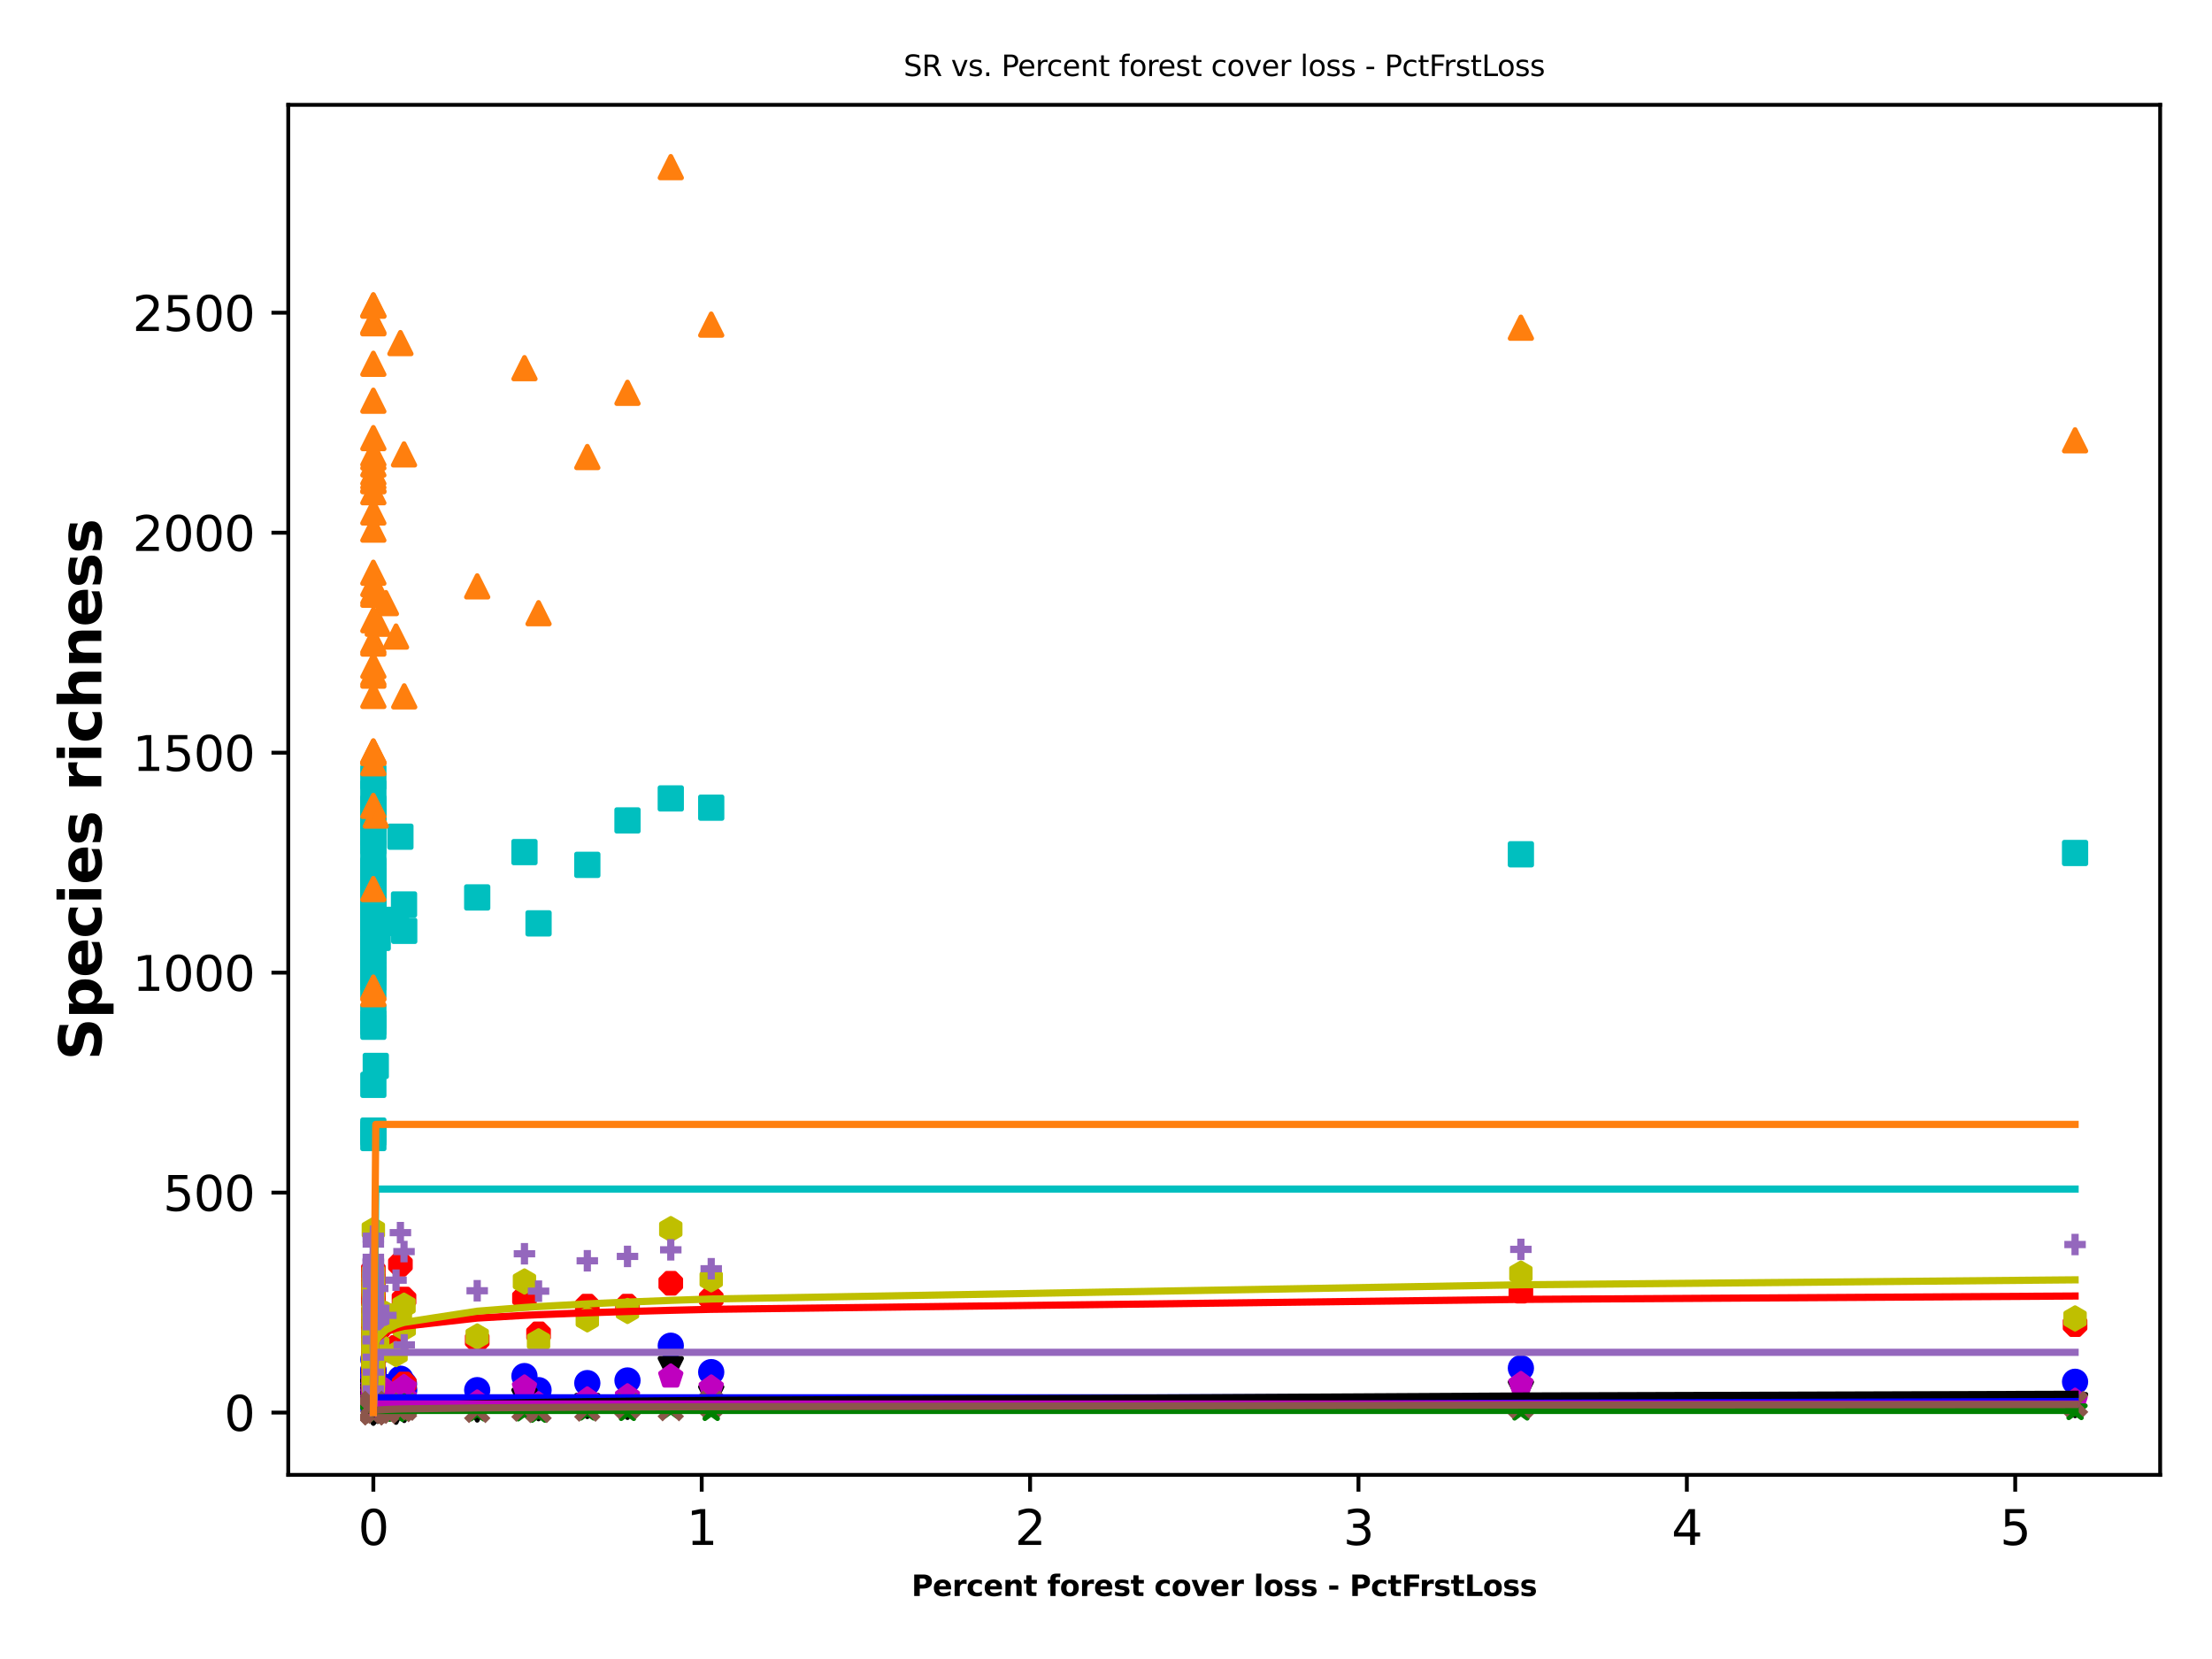 <?xml version="1.0" encoding="utf-8" standalone="no"?>
<!DOCTYPE svg PUBLIC "-//W3C//DTD SVG 1.1//EN"
  "http://www.w3.org/Graphics/SVG/1.1/DTD/svg11.dtd">
<svg xmlns:xlink="http://www.w3.org/1999/xlink" width="460.8pt" height="345.6pt" viewBox="0 0 460.8 345.6" xmlns="http://www.w3.org/2000/svg" version="1.1">
 <defs>
  <style type="text/css">*{stroke-linejoin: round; stroke-linecap: butt}</style>
 </defs>
 <g id="figure_1">
  <g id="patch_1">
   <path d="M 0 345.6 
L 460.8 345.6 
L 460.8 0 
L 0 0 
z
" style="fill: #ffffff"/>
  </g>
  <g id="axes_1">
   <g id="patch_2">
    <path d="M 60.05 307.24 
L 450 307.24 
L 450 21.84 
L 60.05 21.84 
z
" style="fill: #ffffff"/>
   </g>
   <g id="PathCollection_1">
    <defs>
     <path id="m642628ead2" d="M 0 2.236 
C 0.593 2.236 1.162 2 1.581 1.581 
C 2 1.162 2.236 0.593 2.236 0 
C 2.236 -0.593 2 -1.162 1.581 -1.581 
C 1.162 -2 0.593 -2.236 0 -2.236 
C -0.593 -2.236 -1.162 -2 -1.581 -1.581 
C -2 -1.162 -2.236 -0.593 -2.236 0 
C -2.236 0.593 -2 1.162 -1.581 1.581 
C -1.162 2 -0.593 2.236 0 2.236 
z
" style="stroke: #0000ff"/>
    </defs>
    <g clip-path="url(#p6ad5d50c1d)">
     <use xlink:href="#m642628ead2" x="80.387" y="288.952" style="fill: #0000ff; stroke: #0000ff"/>
     <use xlink:href="#m642628ead2" x="77.775" y="290.876" style="fill: #0000ff; stroke: #0000ff"/>
     <use xlink:href="#m642628ead2" x="130.718" y="287.577" style="fill: #0000ff; stroke: #0000ff"/>
     <use xlink:href="#m642628ead2" x="316.829" y="285.011" style="fill: #0000ff; stroke: #0000ff"/>
     <use xlink:href="#m642628ead2" x="77.775" y="290.051" style="fill: #0000ff; stroke: #0000ff"/>
     <use xlink:href="#m642628ead2" x="77.775" y="289.41" style="fill: #0000ff; stroke: #0000ff"/>
     <use xlink:href="#m642628ead2" x="109.255" y="286.661" style="fill: #0000ff; stroke: #0000ff"/>
     <use xlink:href="#m642628ead2" x="77.775" y="292.434" style="fill: #0000ff; stroke: #0000ff"/>
     <use xlink:href="#m642628ead2" x="77.775" y="288.31" style="fill: #0000ff; stroke: #0000ff"/>
     <use xlink:href="#m642628ead2" x="77.775" y="287.119" style="fill: #0000ff; stroke: #0000ff"/>
     <use xlink:href="#m642628ead2" x="148.16" y="285.836" style="fill: #0000ff; stroke: #0000ff"/>
     <use xlink:href="#m642628ead2" x="77.775" y="290.601" style="fill: #0000ff; stroke: #0000ff"/>
     <use xlink:href="#m642628ead2" x="77.775" y="289.868" style="fill: #0000ff; stroke: #0000ff"/>
     <use xlink:href="#m642628ead2" x="77.775" y="290.876" style="fill: #0000ff; stroke: #0000ff"/>
     <use xlink:href="#m642628ead2" x="82.502" y="290.968" style="fill: #0000ff; stroke: #0000ff"/>
     <use xlink:href="#m642628ead2" x="77.775" y="293.442" style="fill: #0000ff; stroke: #0000ff"/>
     <use xlink:href="#m642628ead2" x="77.775" y="291.335" style="fill: #0000ff; stroke: #0000ff"/>
     <use xlink:href="#m642628ead2" x="77.775" y="289.135" style="fill: #0000ff; stroke: #0000ff"/>
     <use xlink:href="#m642628ead2" x="77.775" y="291.609" style="fill: #0000ff; stroke: #0000ff"/>
     <use xlink:href="#m642628ead2" x="77.775" y="289.777" style="fill: #0000ff; stroke: #0000ff"/>
     <use xlink:href="#m642628ead2" x="77.775" y="291.884" style="fill: #0000ff; stroke: #0000ff"/>
     <use xlink:href="#m642628ead2" x="139.735" y="280.337" style="fill: #0000ff; stroke: #0000ff"/>
     <use xlink:href="#m642628ead2" x="78.281" y="290.601" style="fill: #0000ff; stroke: #0000ff"/>
     <use xlink:href="#m642628ead2" x="77.775" y="290.051" style="fill: #0000ff; stroke: #0000ff"/>
     <use xlink:href="#m642628ead2" x="77.775" y="289.777" style="fill: #0000ff; stroke: #0000ff"/>
     <use xlink:href="#m642628ead2" x="78.689" y="289.868" style="fill: #0000ff; stroke: #0000ff"/>
     <use xlink:href="#m642628ead2" x="77.775" y="285.744" style="fill: #0000ff; stroke: #0000ff"/>
     <use xlink:href="#m642628ead2" x="77.775" y="289.41" style="fill: #0000ff; stroke: #0000ff"/>
     <use xlink:href="#m642628ead2" x="77.775" y="285.469" style="fill: #0000ff; stroke: #0000ff"/>
     <use xlink:href="#m642628ead2" x="432.275" y="287.852" style="fill: #0000ff; stroke: #0000ff"/>
     <use xlink:href="#m642628ead2" x="112.19" y="289.593" style="fill: #0000ff; stroke: #0000ff"/>
     <use xlink:href="#m642628ead2" x="77.775" y="287.944" style="fill: #0000ff; stroke: #0000ff"/>
     <use xlink:href="#m642628ead2" x="77.775" y="289.502" style="fill: #0000ff; stroke: #0000ff"/>
     <use xlink:href="#m642628ead2" x="77.775" y="289.41" style="fill: #0000ff; stroke: #0000ff"/>
     <use xlink:href="#m642628ead2" x="122.348" y="288.127" style="fill: #0000ff; stroke: #0000ff"/>
     <use xlink:href="#m642628ead2" x="77.775" y="292.434" style="fill: #0000ff; stroke: #0000ff"/>
     <use xlink:href="#m642628ead2" x="77.775" y="291.335" style="fill: #0000ff; stroke: #0000ff"/>
     <use xlink:href="#m642628ead2" x="77.775" y="291.518" style="fill: #0000ff; stroke: #0000ff"/>
     <use xlink:href="#m642628ead2" x="77.775" y="292.251" style="fill: #0000ff; stroke: #0000ff"/>
     <use xlink:href="#m642628ead2" x="99.411" y="289.593" style="fill: #0000ff; stroke: #0000ff"/>
     <use xlink:href="#m642628ead2" x="83.413" y="287.21" style="fill: #0000ff; stroke: #0000ff"/>
     <use xlink:href="#m642628ead2" x="77.775" y="290.601" style="fill: #0000ff; stroke: #0000ff"/>
     <use xlink:href="#m642628ead2" x="84.164" y="288.31" style="fill: #0000ff; stroke: #0000ff"/>
     <use xlink:href="#m642628ead2" x="77.775" y="285.836" style="fill: #0000ff; stroke: #0000ff"/>
     <use xlink:href="#m642628ead2" x="77.775" y="287.21" style="fill: #0000ff; stroke: #0000ff"/>
     <use xlink:href="#m642628ead2" x="77.775" y="286.294" style="fill: #0000ff; stroke: #0000ff"/>
     <use xlink:href="#m642628ead2" x="77.775" y="286.661" style="fill: #0000ff; stroke: #0000ff"/>
     <use xlink:href="#m642628ead2" x="77.775" y="292.068" style="fill: #0000ff; stroke: #0000ff"/>
     <use xlink:href="#m642628ead2" x="77.775" y="292.893" style="fill: #0000ff; stroke: #0000ff"/>
     <use xlink:href="#m642628ead2" x="77.775" y="289.868" style="fill: #0000ff; stroke: #0000ff"/>
     <use xlink:href="#m642628ead2" x="77.775" y="283.178" style="fill: #0000ff; stroke: #0000ff"/>
     <use xlink:href="#m642628ead2" x="77.775" y="289.227" style="fill: #0000ff; stroke: #0000ff"/>
     <use xlink:href="#m642628ead2" x="84.207" y="289.593" style="fill: #0000ff; stroke: #0000ff"/>
     <use xlink:href="#m642628ead2" x="77.775" y="285.469" style="fill: #0000ff; stroke: #0000ff"/>
    </g>
   </g>
   <g id="PathCollection_2">
    <defs>
     <path id="m77f4166a7d" d="M -0 2.236 
L 2.236 -2.236 
L -2.236 -2.236 
z
" style="stroke: #000000"/>
    </defs>
    <g clip-path="url(#p6ad5d50c1d)">
     <use xlink:href="#m77f4166a7d" x="80.387" y="293.076" style="stroke: #000000"/>
     <use xlink:href="#m77f4166a7d" x="77.775" y="293.626" style="stroke: #000000"/>
     <use xlink:href="#m77f4166a7d" x="130.718" y="293.076" style="stroke: #000000"/>
     <use xlink:href="#m77f4166a7d" x="316.829" y="290.143" style="stroke: #000000"/>
     <use xlink:href="#m77f4166a7d" x="77.775" y="293.259" style="stroke: #000000"/>
     <use xlink:href="#m77f4166a7d" x="77.775" y="292.893" style="stroke: #000000"/>
     <use xlink:href="#m77f4166a7d" x="109.255" y="291.793" style="stroke: #000000"/>
     <use xlink:href="#m77f4166a7d" x="77.775" y="293.809" style="stroke: #000000"/>
     <use xlink:href="#m77f4166a7d" x="77.775" y="292.984" style="stroke: #000000"/>
     <use xlink:href="#m77f4166a7d" x="77.775" y="291.976" style="stroke: #000000"/>
     <use xlink:href="#m77f4166a7d" x="148.16" y="291.151" style="stroke: #000000"/>
     <use xlink:href="#m77f4166a7d" x="77.775" y="293.901" style="stroke: #000000"/>
     <use xlink:href="#m77f4166a7d" x="77.775" y="293.626" style="stroke: #000000"/>
     <use xlink:href="#m77f4166a7d" x="77.775" y="293.901" style="stroke: #000000"/>
     <use xlink:href="#m77f4166a7d" x="82.502" y="294.084" style="stroke: #000000"/>
     <use xlink:href="#m77f4166a7d" x="77.775" y="293.809" style="stroke: #000000"/>
     <use xlink:href="#m77f4166a7d" x="77.775" y="293.901" style="stroke: #000000"/>
     <use xlink:href="#m77f4166a7d" x="77.775" y="293.442" style="stroke: #000000"/>
     <use xlink:href="#m77f4166a7d" x="77.775" y="293.992" style="stroke: #000000"/>
     <use xlink:href="#m77f4166a7d" x="77.775" y="292.709" style="stroke: #000000"/>
     <use xlink:href="#m77f4166a7d" x="77.775" y="294.084" style="stroke: #000000"/>
     <use xlink:href="#m77f4166a7d" x="139.735" y="285.194" style="stroke: #000000"/>
     <use xlink:href="#m77f4166a7d" x="78.281" y="293.626" style="stroke: #000000"/>
     <use xlink:href="#m77f4166a7d" x="77.775" y="292.434" style="stroke: #000000"/>
     <use xlink:href="#m77f4166a7d" x="77.775" y="292.801" style="stroke: #000000"/>
     <use xlink:href="#m77f4166a7d" x="78.689" y="293.901" style="stroke: #000000"/>
     <use xlink:href="#m77f4166a7d" x="77.775" y="291.243" style="stroke: #000000"/>
     <use xlink:href="#m77f4166a7d" x="77.775" y="292.893" style="stroke: #000000"/>
     <use xlink:href="#m77f4166a7d" x="77.775" y="290.051" style="stroke: #000000"/>
     <use xlink:href="#m77f4166a7d" x="432.275" y="292.709" style="stroke: #000000"/>
     <use xlink:href="#m77f4166a7d" x="112.19" y="293.351" style="stroke: #000000"/>
     <use xlink:href="#m77f4166a7d" x="77.775" y="292.526" style="stroke: #000000"/>
     <use xlink:href="#m77f4166a7d" x="77.775" y="293.534" style="stroke: #000000"/>
     <use xlink:href="#m77f4166a7d" x="77.775" y="293.442" style="stroke: #000000"/>
     <use xlink:href="#m77f4166a7d" x="122.348" y="292.893" style="stroke: #000000"/>
     <use xlink:href="#m77f4166a7d" x="77.775" y="294.267" style="stroke: #000000"/>
     <use xlink:href="#m77f4166a7d" x="77.775" y="294.176" style="stroke: #000000"/>
     <use xlink:href="#m77f4166a7d" x="77.775" y="293.901" style="stroke: #000000"/>
     <use xlink:href="#m77f4166a7d" x="77.775" y="293.992" style="stroke: #000000"/>
     <use xlink:href="#m77f4166a7d" x="99.411" y="293.626" style="stroke: #000000"/>
     <use xlink:href="#m77f4166a7d" x="83.413" y="292.159" style="stroke: #000000"/>
     <use xlink:href="#m77f4166a7d" x="77.775" y="293.809" style="stroke: #000000"/>
     <use xlink:href="#m77f4166a7d" x="84.164" y="293.351" style="stroke: #000000"/>
     <use xlink:href="#m77f4166a7d" x="77.775" y="291.518" style="stroke: #000000"/>
     <use xlink:href="#m77f4166a7d" x="77.775" y="292.343" style="stroke: #000000"/>
     <use xlink:href="#m77f4166a7d" x="77.775" y="292.343" style="stroke: #000000"/>
     <use xlink:href="#m77f4166a7d" x="77.775" y="290.785" style="stroke: #000000"/>
     <use xlink:href="#m77f4166a7d" x="77.775" y="293.992" style="stroke: #000000"/>
     <use xlink:href="#m77f4166a7d" x="77.775" y="294.267" style="stroke: #000000"/>
     <use xlink:href="#m77f4166a7d" x="77.775" y="293.717" style="stroke: #000000"/>
     <use xlink:href="#m77f4166a7d" x="77.775" y="289.685" style="stroke: #000000"/>
     <use xlink:href="#m77f4166a7d" x="77.775" y="293.809" style="stroke: #000000"/>
     <use xlink:href="#m77f4166a7d" x="84.207" y="293.717" style="stroke: #000000"/>
     <use xlink:href="#m77f4166a7d" x="77.775" y="291.06" style="stroke: #000000"/>
    </g>
   </g>
   <g id="PathCollection_3">
    <defs>
     <path id="mb633d14534" d="M -0.856 -2.066 
L -2.066 -0.856 
L -2.066 0.856 
L -0.856 2.066 
L 0.856 2.066 
L 2.066 0.856 
L 2.066 -0.856 
L 0.856 -2.066 
z
" style="stroke: #ff0000"/>
    </defs>
    <g clip-path="url(#p6ad5d50c1d)">
     <use xlink:href="#mb633d14534" x="80.387" y="281.162" style="fill: #ff0000; stroke: #ff0000"/>
     <use xlink:href="#mb633d14534" x="77.775" y="276.304" style="fill: #ff0000; stroke: #ff0000"/>
     <use xlink:href="#mb633d14534" x="130.718" y="272.089" style="fill: #ff0000; stroke: #ff0000"/>
     <use xlink:href="#mb633d14534" x="316.829" y="268.973" style="fill: #ff0000; stroke: #ff0000"/>
     <use xlink:href="#mb633d14534" x="77.775" y="269.247" style="fill: #ff0000; stroke: #ff0000"/>
     <use xlink:href="#mb633d14534" x="77.775" y="290.51" style="fill: #ff0000; stroke: #ff0000"/>
     <use xlink:href="#mb633d14534" x="109.255" y="270.439" style="fill: #ff0000; stroke: #ff0000"/>
     <use xlink:href="#mb633d14534" x="77.775" y="289.593" style="fill: #ff0000; stroke: #ff0000"/>
     <use xlink:href="#mb633d14534" x="77.775" y="270.714" style="fill: #ff0000; stroke: #ff0000"/>
     <use xlink:href="#mb633d14534" x="77.775" y="266.498" style="fill: #ff0000; stroke: #ff0000"/>
     <use xlink:href="#mb633d14534" x="148.16" y="270.531" style="fill: #ff0000; stroke: #ff0000"/>
     <use xlink:href="#mb633d14534" x="77.775" y="279.054" style="fill: #ff0000; stroke: #ff0000"/>
     <use xlink:href="#mb633d14534" x="77.775" y="273.463" style="fill: #ff0000; stroke: #ff0000"/>
     <use xlink:href="#mb633d14534" x="77.775" y="277.862" style="fill: #ff0000; stroke: #ff0000"/>
     <use xlink:href="#mb633d14534" x="82.502" y="280.703" style="fill: #ff0000; stroke: #ff0000"/>
     <use xlink:href="#mb633d14534" x="77.775" y="282.903" style="fill: #ff0000; stroke: #ff0000"/>
     <use xlink:href="#mb633d14534" x="77.775" y="286.294" style="fill: #ff0000; stroke: #ff0000"/>
     <use xlink:href="#mb633d14534" x="77.775" y="269.889" style="fill: #ff0000; stroke: #ff0000"/>
     <use xlink:href="#mb633d14534" x="77.775" y="280.428" style="fill: #ff0000; stroke: #ff0000"/>
     <use xlink:href="#mb633d14534" x="77.775" y="266.956" style="fill: #ff0000; stroke: #ff0000"/>
     <use xlink:href="#mb633d14534" x="77.775" y="289.593" style="fill: #ff0000; stroke: #ff0000"/>
     <use xlink:href="#mb633d14534" x="139.735" y="267.323" style="fill: #ff0000; stroke: #ff0000"/>
     <use xlink:href="#mb633d14534" x="78.281" y="281.437" style="fill: #ff0000; stroke: #ff0000"/>
     <use xlink:href="#mb633d14534" x="77.775" y="287.302" style="fill: #ff0000; stroke: #ff0000"/>
     <use xlink:href="#mb633d14534" x="77.775" y="268.881" style="fill: #ff0000; stroke: #ff0000"/>
     <use xlink:href="#mb633d14534" x="78.689" y="277.038" style="fill: #ff0000; stroke: #ff0000"/>
     <use xlink:href="#mb633d14534" x="77.775" y="270.164" style="fill: #ff0000; stroke: #ff0000"/>
     <use xlink:href="#mb633d14534" x="77.775" y="276.396" style="fill: #ff0000; stroke: #ff0000"/>
     <use xlink:href="#mb633d14534" x="77.775" y="276.946" style="fill: #ff0000; stroke: #ff0000"/>
     <use xlink:href="#mb633d14534" x="432.275" y="275.938" style="fill: #ff0000; stroke: #ff0000"/>
     <use xlink:href="#mb633d14534" x="112.19" y="277.862" style="fill: #ff0000; stroke: #ff0000"/>
     <use xlink:href="#mb633d14534" x="77.775" y="270.714" style="fill: #ff0000; stroke: #ff0000"/>
     <use xlink:href="#mb633d14534" x="77.775" y="267.048" style="fill: #ff0000; stroke: #ff0000"/>
     <use xlink:href="#mb633d14534" x="77.775" y="277.954" style="fill: #ff0000; stroke: #ff0000"/>
     <use xlink:href="#mb633d14534" x="122.348" y="272.089" style="fill: #ff0000; stroke: #ff0000"/>
     <use xlink:href="#mb633d14534" x="77.775" y="289.135" style="fill: #ff0000; stroke: #ff0000"/>
     <use xlink:href="#mb633d14534" x="77.775" y="279.879" style="fill: #ff0000; stroke: #ff0000"/>
     <use xlink:href="#mb633d14534" x="77.775" y="273.555" style="fill: #ff0000; stroke: #ff0000"/>
     <use xlink:href="#mb633d14534" x="77.775" y="284.278" style="fill: #ff0000; stroke: #ff0000"/>
     <use xlink:href="#mb633d14534" x="99.411" y="279.145" style="fill: #ff0000; stroke: #ff0000"/>
     <use xlink:href="#mb633d14534" x="83.413" y="263.382" style="fill: #ff0000; stroke: #ff0000"/>
     <use xlink:href="#mb633d14534" x="77.775" y="278.596" style="fill: #ff0000; stroke: #ff0000"/>
     <use xlink:href="#mb633d14534" x="84.164" y="270.622" style="fill: #ff0000; stroke: #ff0000"/>
     <use xlink:href="#mb633d14534" x="77.775" y="276.213" style="fill: #ff0000; stroke: #ff0000"/>
     <use xlink:href="#mb633d14534" x="77.775" y="275.388" style="fill: #ff0000; stroke: #ff0000"/>
     <use xlink:href="#mb633d14534" x="77.775" y="273.921" style="fill: #ff0000; stroke: #ff0000"/>
     <use xlink:href="#mb633d14534" x="77.775" y="270.989" style="fill: #ff0000; stroke: #ff0000"/>
     <use xlink:href="#mb633d14534" x="77.775" y="278.596" style="fill: #ff0000; stroke: #ff0000"/>
     <use xlink:href="#mb633d14534" x="77.775" y="288.31" style="fill: #ff0000; stroke: #ff0000"/>
     <use xlink:href="#mb633d14534" x="77.775" y="264.665" style="fill: #ff0000; stroke: #ff0000"/>
     <use xlink:href="#mb633d14534" x="77.775" y="267.506" style="fill: #ff0000; stroke: #ff0000"/>
     <use xlink:href="#mb633d14534" x="77.775" y="282.445" style="fill: #ff0000; stroke: #ff0000"/>
     <use xlink:href="#mb633d14534" x="84.207" y="288.31" style="fill: #ff0000; stroke: #ff0000"/>
     <use xlink:href="#mb633d14534" x="77.775" y="283.728" style="fill: #ff0000; stroke: #ff0000"/>
    </g>
   </g>
   <g id="PathCollection_4">
    <defs>
     <path id="m2578c5f8c9" d="M -2.236 2.236 
L 2.236 2.236 
L 2.236 -2.236 
L -2.236 -2.236 
z
" style="stroke: #00bfbf"/>
    </defs>
    <g clip-path="url(#p6ad5d50c1d)">
     <use xlink:href="#m2578c5f8c9" x="80.387" y="191.622" style="fill: #00bfbf; stroke: #00bfbf"/>
     <use xlink:href="#m2578c5f8c9" x="77.775" y="199.504" style="fill: #00bfbf; stroke: #00bfbf"/>
     <use xlink:href="#m2578c5f8c9" x="130.718" y="170.91" style="fill: #00bfbf; stroke: #00bfbf"/>
     <use xlink:href="#m2578c5f8c9" x="316.829" y="177.966" style="fill: #00bfbf; stroke: #00bfbf"/>
     <use xlink:href="#m2578c5f8c9" x="77.775" y="189.789" style="fill: #00bfbf; stroke: #00bfbf"/>
     <use xlink:href="#m2578c5f8c9" x="77.775" y="205.369" style="fill: #00bfbf; stroke: #00bfbf"/>
     <use xlink:href="#m2578c5f8c9" x="109.255" y="177.508" style="fill: #00bfbf; stroke: #00bfbf"/>
     <use xlink:href="#m2578c5f8c9" x="77.775" y="189.422" style="fill: #00bfbf; stroke: #00bfbf"/>
     <use xlink:href="#m2578c5f8c9" x="77.775" y="181.541" style="fill: #00bfbf; stroke: #00bfbf"/>
     <use xlink:href="#m2578c5f8c9" x="77.775" y="168.252" style="fill: #00bfbf; stroke: #00bfbf"/>
     <use xlink:href="#m2578c5f8c9" x="148.16" y="168.252" style="fill: #00bfbf; stroke: #00bfbf"/>
     <use xlink:href="#m2578c5f8c9" x="77.775" y="211.784" style="fill: #00bfbf; stroke: #00bfbf"/>
     <use xlink:href="#m2578c5f8c9" x="77.775" y="191.53" style="fill: #00bfbf; stroke: #00bfbf"/>
     <use xlink:href="#m2578c5f8c9" x="77.775" y="213.067" style="fill: #00bfbf; stroke: #00bfbf"/>
     <use xlink:href="#m2578c5f8c9" x="82.502" y="192.263" style="fill: #00bfbf; stroke: #00bfbf"/>
     <use xlink:href="#m2578c5f8c9" x="77.775" y="183.465" style="fill: #00bfbf; stroke: #00bfbf"/>
     <use xlink:href="#m2578c5f8c9" x="77.775" y="225.99" style="fill: #00bfbf; stroke: #00bfbf"/>
     <use xlink:href="#m2578c5f8c9" x="77.775" y="186.581" style="fill: #00bfbf; stroke: #00bfbf"/>
     <use xlink:href="#m2578c5f8c9" x="77.775" y="194.555" style="fill: #00bfbf; stroke: #00bfbf"/>
     <use xlink:href="#m2578c5f8c9" x="77.775" y="181.174" style="fill: #00bfbf; stroke: #00bfbf"/>
     <use xlink:href="#m2578c5f8c9" x="77.775" y="235.521" style="fill: #00bfbf; stroke: #00bfbf"/>
     <use xlink:href="#m2578c5f8c9" x="139.735" y="166.327" style="fill: #00bfbf; stroke: #00bfbf"/>
     <use xlink:href="#m2578c5f8c9" x="78.281" y="222.049" style="fill: #00bfbf; stroke: #00bfbf"/>
     <use xlink:href="#m2578c5f8c9" x="77.775" y="170.176" style="fill: #00bfbf; stroke: #00bfbf"/>
     <use xlink:href="#m2578c5f8c9" x="77.775" y="186.765" style="fill: #00bfbf; stroke: #00bfbf"/>
     <use xlink:href="#m2578c5f8c9" x="78.689" y="195.379" style="fill: #00bfbf; stroke: #00bfbf"/>
     <use xlink:href="#m2578c5f8c9" x="77.775" y="165.136" style="fill: #00bfbf; stroke: #00bfbf"/>
     <use xlink:href="#m2578c5f8c9" x="77.775" y="201.062" style="fill: #00bfbf; stroke: #00bfbf"/>
     <use xlink:href="#m2578c5f8c9" x="77.775" y="161.928" style="fill: #00bfbf; stroke: #00bfbf"/>
     <use xlink:href="#m2578c5f8c9" x="432.275" y="177.691" style="fill: #00bfbf; stroke: #00bfbf"/>
     <use xlink:href="#m2578c5f8c9" x="112.19" y="192.355" style="fill: #00bfbf; stroke: #00bfbf"/>
     <use xlink:href="#m2578c5f8c9" x="77.775" y="185.39" style="fill: #00bfbf; stroke: #00bfbf"/>
     <use xlink:href="#m2578c5f8c9" x="77.775" y="182.365" style="fill: #00bfbf; stroke: #00bfbf"/>
     <use xlink:href="#m2578c5f8c9" x="77.775" y="193.913" style="fill: #00bfbf; stroke: #00bfbf"/>
     <use xlink:href="#m2578c5f8c9" x="122.348" y="180.166" style="fill: #00bfbf; stroke: #00bfbf"/>
     <use xlink:href="#m2578c5f8c9" x="77.775" y="237.079" style="fill: #00bfbf; stroke: #00bfbf"/>
     <use xlink:href="#m2578c5f8c9" x="77.775" y="203.811" style="fill: #00bfbf; stroke: #00bfbf"/>
     <use xlink:href="#m2578c5f8c9" x="77.775" y="198.312" style="fill: #00bfbf; stroke: #00bfbf"/>
     <use xlink:href="#m2578c5f8c9" x="77.775" y="202.711" style="fill: #00bfbf; stroke: #00bfbf"/>
     <use xlink:href="#m2578c5f8c9" x="99.411" y="186.948" style="fill: #00bfbf; stroke: #00bfbf"/>
     <use xlink:href="#m2578c5f8c9" x="83.413" y="174.3" style="fill: #00bfbf; stroke: #00bfbf"/>
     <use xlink:href="#m2578c5f8c9" x="77.775" y="213.892" style="fill: #00bfbf; stroke: #00bfbf"/>
     <use xlink:href="#m2578c5f8c9" x="84.164" y="188.414" style="fill: #00bfbf; stroke: #00bfbf"/>
     <use xlink:href="#m2578c5f8c9" x="77.775" y="186.398" style="fill: #00bfbf; stroke: #00bfbf"/>
     <use xlink:href="#m2578c5f8c9" x="77.775" y="170.726" style="fill: #00bfbf; stroke: #00bfbf"/>
     <use xlink:href="#m2578c5f8c9" x="77.775" y="185.573" style="fill: #00bfbf; stroke: #00bfbf"/>
     <use xlink:href="#m2578c5f8c9" x="77.775" y="168.527" style="fill: #00bfbf; stroke: #00bfbf"/>
     <use xlink:href="#m2578c5f8c9" x="77.775" y="197.487" style="fill: #00bfbf; stroke: #00bfbf"/>
     <use xlink:href="#m2578c5f8c9" x="77.775" y="236.071" style="fill: #00bfbf; stroke: #00bfbf"/>
     <use xlink:href="#m2578c5f8c9" x="77.775" y="177.508" style="fill: #00bfbf; stroke: #00bfbf"/>
     <use xlink:href="#m2578c5f8c9" x="77.775" y="173.476" style="fill: #00bfbf; stroke: #00bfbf"/>
     <use xlink:href="#m2578c5f8c9" x="77.775" y="183.099" style="fill: #00bfbf; stroke: #00bfbf"/>
     <use xlink:href="#m2578c5f8c9" x="84.207" y="193.913" style="fill: #00bfbf; stroke: #00bfbf"/>
     <use xlink:href="#m2578c5f8c9" x="77.775" y="175.4" style="fill: #00bfbf; stroke: #00bfbf"/>
    </g>
   </g>
   <g id="PathCollection_5">
    <defs>
     <path id="m9cf4660f08" d="M 0 -2.236 
L -2.127 -0.691 
L -1.314 1.809 
L 1.314 1.809 
L 2.127 -0.691 
z
" style="stroke: #bf00bf"/>
    </defs>
    <g clip-path="url(#p6ad5d50c1d)">
     <use xlink:href="#m9cf4660f08" x="80.387" y="289.685" style="fill: #bf00bf; stroke: #bf00bf"/>
     <use xlink:href="#m9cf4660f08" x="77.775" y="292.068" style="fill: #bf00bf; stroke: #bf00bf"/>
     <use xlink:href="#m9cf4660f08" x="130.718" y="290.876" style="fill: #bf00bf; stroke: #bf00bf"/>
     <use xlink:href="#m9cf4660f08" x="316.829" y="288.31" style="fill: #bf00bf; stroke: #bf00bf"/>
     <use xlink:href="#m9cf4660f08" x="77.775" y="292.526" style="fill: #bf00bf; stroke: #bf00bf"/>
     <use xlink:href="#m9cf4660f08" x="77.775" y="291.518" style="fill: #bf00bf; stroke: #bf00bf"/>
     <use xlink:href="#m9cf4660f08" x="109.255" y="289.043" style="fill: #bf00bf; stroke: #bf00bf"/>
     <use xlink:href="#m9cf4660f08" x="77.775" y="291.793" style="fill: #bf00bf; stroke: #bf00bf"/>
     <use xlink:href="#m9cf4660f08" x="77.775" y="292.343" style="fill: #bf00bf; stroke: #bf00bf"/>
     <use xlink:href="#m9cf4660f08" x="77.775" y="290.968" style="fill: #bf00bf; stroke: #bf00bf"/>
     <use xlink:href="#m9cf4660f08" x="148.16" y="289.043" style="fill: #bf00bf; stroke: #bf00bf"/>
     <use xlink:href="#m9cf4660f08" x="77.775" y="292.251" style="fill: #bf00bf; stroke: #bf00bf"/>
     <use xlink:href="#m9cf4660f08" x="77.775" y="292.251" style="fill: #bf00bf; stroke: #bf00bf"/>
     <use xlink:href="#m9cf4660f08" x="77.775" y="292.893" style="fill: #bf00bf; stroke: #bf00bf"/>
     <use xlink:href="#m9cf4660f08" x="82.502" y="292.893" style="fill: #bf00bf; stroke: #bf00bf"/>
     <use xlink:href="#m9cf4660f08" x="77.775" y="292.893" style="fill: #bf00bf; stroke: #bf00bf"/>
     <use xlink:href="#m9cf4660f08" x="77.775" y="291.609" style="fill: #bf00bf; stroke: #bf00bf"/>
     <use xlink:href="#m9cf4660f08" x="77.775" y="290.326" style="fill: #bf00bf; stroke: #bf00bf"/>
     <use xlink:href="#m9cf4660f08" x="77.775" y="292.434" style="fill: #bf00bf; stroke: #bf00bf"/>
     <use xlink:href="#m9cf4660f08" x="77.775" y="292.343" style="fill: #bf00bf; stroke: #bf00bf"/>
     <use xlink:href="#m9cf4660f08" x="77.775" y="292.801" style="fill: #bf00bf; stroke: #bf00bf"/>
     <use xlink:href="#m9cf4660f08" x="139.735" y="286.752" style="fill: #bf00bf; stroke: #bf00bf"/>
     <use xlink:href="#m9cf4660f08" x="78.281" y="292.801" style="fill: #bf00bf; stroke: #bf00bf"/>
     <use xlink:href="#m9cf4660f08" x="77.775" y="291.335" style="fill: #bf00bf; stroke: #bf00bf"/>
     <use xlink:href="#m9cf4660f08" x="77.775" y="292.343" style="fill: #bf00bf; stroke: #bf00bf"/>
     <use xlink:href="#m9cf4660f08" x="78.689" y="291.609" style="fill: #bf00bf; stroke: #bf00bf"/>
     <use xlink:href="#m9cf4660f08" x="77.775" y="289.868" style="fill: #bf00bf; stroke: #bf00bf"/>
     <use xlink:href="#m9cf4660f08" x="77.775" y="292.068" style="fill: #bf00bf; stroke: #bf00bf"/>
     <use xlink:href="#m9cf4660f08" x="77.775" y="288.86" style="fill: #bf00bf; stroke: #bf00bf"/>
     <use xlink:href="#m9cf4660f08" x="432.275" y="291.793" style="fill: #bf00bf; stroke: #bf00bf"/>
     <use xlink:href="#m9cf4660f08" x="112.19" y="292.526" style="fill: #bf00bf; stroke: #bf00bf"/>
     <use xlink:href="#m9cf4660f08" x="77.775" y="291.701" style="fill: #bf00bf; stroke: #bf00bf"/>
     <use xlink:href="#m9cf4660f08" x="77.775" y="291.976" style="fill: #bf00bf; stroke: #bf00bf"/>
     <use xlink:href="#m9cf4660f08" x="77.775" y="290.235" style="fill: #bf00bf; stroke: #bf00bf"/>
     <use xlink:href="#m9cf4660f08" x="122.348" y="291.518" style="fill: #bf00bf; stroke: #bf00bf"/>
     <use xlink:href="#m9cf4660f08" x="77.775" y="292.434" style="fill: #bf00bf; stroke: #bf00bf"/>
     <use xlink:href="#m9cf4660f08" x="77.775" y="290.785" style="fill: #bf00bf; stroke: #bf00bf"/>
     <use xlink:href="#m9cf4660f08" x="77.775" y="292.068" style="fill: #bf00bf; stroke: #bf00bf"/>
     <use xlink:href="#m9cf4660f08" x="77.775" y="292.801" style="fill: #bf00bf; stroke: #bf00bf"/>
     <use xlink:href="#m9cf4660f08" x="99.411" y="292.159" style="fill: #bf00bf; stroke: #bf00bf"/>
     <use xlink:href="#m9cf4660f08" x="83.413" y="291.243" style="fill: #bf00bf; stroke: #bf00bf"/>
     <use xlink:href="#m9cf4660f08" x="77.775" y="292.984" style="fill: #bf00bf; stroke: #bf00bf"/>
     <use xlink:href="#m9cf4660f08" x="84.164" y="288.952" style="fill: #bf00bf; stroke: #bf00bf"/>
     <use xlink:href="#m9cf4660f08" x="77.775" y="289.41" style="fill: #bf00bf; stroke: #bf00bf"/>
     <use xlink:href="#m9cf4660f08" x="77.775" y="289.502" style="fill: #bf00bf; stroke: #bf00bf"/>
     <use xlink:href="#m9cf4660f08" x="77.775" y="291.151" style="fill: #bf00bf; stroke: #bf00bf"/>
     <use xlink:href="#m9cf4660f08" x="77.775" y="290.418" style="fill: #bf00bf; stroke: #bf00bf"/>
     <use xlink:href="#m9cf4660f08" x="77.775" y="292.343" style="fill: #bf00bf; stroke: #bf00bf"/>
     <use xlink:href="#m9cf4660f08" x="77.775" y="293.351" style="fill: #bf00bf; stroke: #bf00bf"/>
     <use xlink:href="#m9cf4660f08" x="77.775" y="291.518" style="fill: #bf00bf; stroke: #bf00bf"/>
     <use xlink:href="#m9cf4660f08" x="77.775" y="287.119" style="fill: #bf00bf; stroke: #bf00bf"/>
     <use xlink:href="#m9cf4660f08" x="77.775" y="290.143" style="fill: #bf00bf; stroke: #bf00bf"/>
     <use xlink:href="#m9cf4660f08" x="84.207" y="291.06" style="fill: #bf00bf; stroke: #bf00bf"/>
     <use xlink:href="#m9cf4660f08" x="77.775" y="287.76" style="fill: #bf00bf; stroke: #bf00bf"/>
    </g>
   </g>
   <g id="PathCollection_6">
    <defs>
     <path id="m9be20979f3" d="M 0 -2.236 
L -0.502 -0.691 
L -2.127 -0.691 
L -0.812 0.264 
L -1.314 1.809 
L -0 0.854 
L 1.314 1.809 
L 0.812 0.264 
L 2.127 -0.691 
L 0.502 -0.691 
z
" style="stroke: #008000"/>
    </defs>
    <g clip-path="url(#p6ad5d50c1d)">
     <use xlink:href="#m9be20979f3" x="80.387" y="293.626" style="fill: #008000; stroke: #008000"/>
     <use xlink:href="#m9be20979f3" x="77.775" y="293.626" style="fill: #008000; stroke: #008000"/>
     <use xlink:href="#m9be20979f3" x="130.718" y="293.717" style="fill: #008000; stroke: #008000"/>
     <use xlink:href="#m9be20979f3" x="316.829" y="293.626" style="fill: #008000; stroke: #008000"/>
     <use xlink:href="#m9be20979f3" x="77.775" y="293.717" style="fill: #008000; stroke: #008000"/>
     <use xlink:href="#m9be20979f3" x="77.775" y="293.717" style="fill: #008000; stroke: #008000"/>
     <use xlink:href="#m9be20979f3" x="109.255" y="293.809" style="fill: #008000; stroke: #008000"/>
     <use xlink:href="#m9be20979f3" x="77.775" y="293.351" style="fill: #008000; stroke: #008000"/>
     <use xlink:href="#m9be20979f3" x="77.775" y="293.901" style="fill: #008000; stroke: #008000"/>
     <use xlink:href="#m9be20979f3" x="77.775" y="293.442" style="fill: #008000; stroke: #008000"/>
     <use xlink:href="#m9be20979f3" x="148.16" y="293.717" style="fill: #008000; stroke: #008000"/>
     <use xlink:href="#m9be20979f3" x="77.775" y="293.992" style="fill: #008000; stroke: #008000"/>
     <use xlink:href="#m9be20979f3" x="77.775" y="293.901" style="fill: #008000; stroke: #008000"/>
     <use xlink:href="#m9be20979f3" x="77.775" y="293.717" style="fill: #008000; stroke: #008000"/>
     <use xlink:href="#m9be20979f3" x="82.502" y="293.901" style="fill: #008000; stroke: #008000"/>
     <use xlink:href="#m9be20979f3" x="77.775" y="293.809" style="fill: #008000; stroke: #008000"/>
     <use xlink:href="#m9be20979f3" x="77.775" y="293.259" style="fill: #008000; stroke: #008000"/>
     <use xlink:href="#m9be20979f3" x="77.775" y="293.259" style="fill: #008000; stroke: #008000"/>
     <use xlink:href="#m9be20979f3" x="77.775" y="293.717" style="fill: #008000; stroke: #008000"/>
     <use xlink:href="#m9be20979f3" x="77.775" y="293.717" style="fill: #008000; stroke: #008000"/>
     <use xlink:href="#m9be20979f3" x="77.775" y="293.901" style="fill: #008000; stroke: #008000"/>
     <use xlink:href="#m9be20979f3" x="139.735" y="293.259" style="fill: #008000; stroke: #008000"/>
     <use xlink:href="#m9be20979f3" x="78.281" y="294.084" style="fill: #008000; stroke: #008000"/>
     <use xlink:href="#m9be20979f3" x="77.775" y="293.442" style="fill: #008000; stroke: #008000"/>
     <use xlink:href="#m9be20979f3" x="77.775" y="293.809" style="fill: #008000; stroke: #008000"/>
     <use xlink:href="#m9be20979f3" x="78.689" y="293.809" style="fill: #008000; stroke: #008000"/>
     <use xlink:href="#m9be20979f3" x="77.775" y="293.717" style="fill: #008000; stroke: #008000"/>
     <use xlink:href="#m9be20979f3" x="77.775" y="293.534" style="fill: #008000; stroke: #008000"/>
     <use xlink:href="#m9be20979f3" x="77.775" y="293.259" style="fill: #008000; stroke: #008000"/>
     <use xlink:href="#m9be20979f3" x="432.275" y="293.534" style="fill: #008000; stroke: #008000"/>
     <use xlink:href="#m9be20979f3" x="112.19" y="294.084" style="fill: #008000; stroke: #008000"/>
     <use xlink:href="#m9be20979f3" x="77.775" y="293.992" style="fill: #008000; stroke: #008000"/>
     <use xlink:href="#m9be20979f3" x="77.775" y="294.084" style="fill: #008000; stroke: #008000"/>
     <use xlink:href="#m9be20979f3" x="77.775" y="293.809" style="fill: #008000; stroke: #008000"/>
     <use xlink:href="#m9be20979f3" x="122.348" y="293.626" style="fill: #008000; stroke: #008000"/>
     <use xlink:href="#m9be20979f3" x="77.775" y="293.901" style="fill: #008000; stroke: #008000"/>
     <use xlink:href="#m9be20979f3" x="77.775" y="293.168" style="fill: #008000; stroke: #008000"/>
     <use xlink:href="#m9be20979f3" x="77.775" y="293.901" style="fill: #008000; stroke: #008000"/>
     <use xlink:href="#m9be20979f3" x="77.775" y="293.992" style="fill: #008000; stroke: #008000"/>
     <use xlink:href="#m9be20979f3" x="99.411" y="293.809" style="fill: #008000; stroke: #008000"/>
     <use xlink:href="#m9be20979f3" x="83.413" y="293.717" style="fill: #008000; stroke: #008000"/>
     <use xlink:href="#m9be20979f3" x="77.775" y="294.084" style="fill: #008000; stroke: #008000"/>
     <use xlink:href="#m9be20979f3" x="84.164" y="293.168" style="fill: #008000; stroke: #008000"/>
     <use xlink:href="#m9be20979f3" x="77.775" y="293.351" style="fill: #008000; stroke: #008000"/>
     <use xlink:href="#m9be20979f3" x="77.775" y="293.626" style="fill: #008000; stroke: #008000"/>
     <use xlink:href="#m9be20979f3" x="77.775" y="293.809" style="fill: #008000; stroke: #008000"/>
     <use xlink:href="#m9be20979f3" x="77.775" y="293.809" style="fill: #008000; stroke: #008000"/>
     <use xlink:href="#m9be20979f3" x="77.775" y="293.626" style="fill: #008000; stroke: #008000"/>
     <use xlink:href="#m9be20979f3" x="77.775" y="294.176" style="fill: #008000; stroke: #008000"/>
     <use xlink:href="#m9be20979f3" x="77.775" y="293.717" style="fill: #008000; stroke: #008000"/>
     <use xlink:href="#m9be20979f3" x="77.775" y="293.809" style="fill: #008000; stroke: #008000"/>
     <use xlink:href="#m9be20979f3" x="77.775" y="293.534" style="fill: #008000; stroke: #008000"/>
     <use xlink:href="#m9be20979f3" x="84.207" y="292.984" style="fill: #008000; stroke: #008000"/>
     <use xlink:href="#m9be20979f3" x="77.775" y="293.259" style="fill: #008000; stroke: #008000"/>
    </g>
   </g>
   <g id="PathCollection_7">
    <defs>
     <path id="m3ba9ef356a" d="M 0 -2.236 
L -1.936 -1.118 
L -1.936 1.118 
L -0 2.236 
L 1.936 1.118 
L 1.936 -1.118 
z
" style="stroke: #bfbf00"/>
    </defs>
    <g clip-path="url(#p6ad5d50c1d)">
     <use xlink:href="#m3ba9ef356a" x="80.387" y="273.738" style="fill: #bfbf00; stroke: #bfbf00"/>
     <use xlink:href="#m3ba9ef356a" x="77.775" y="278.229" style="fill: #bfbf00; stroke: #bfbf00"/>
     <use xlink:href="#m3ba9ef356a" x="130.718" y="273.097" style="fill: #bfbf00; stroke: #bfbf00"/>
     <use xlink:href="#m3ba9ef356a" x="316.829" y="265.307" style="fill: #bfbf00; stroke: #bfbf00"/>
     <use xlink:href="#m3ba9ef356a" x="77.775" y="279.42" style="fill: #bfbf00; stroke: #bfbf00"/>
     <use xlink:href="#m3ba9ef356a" x="77.775" y="274.746" style="fill: #bfbf00; stroke: #bfbf00"/>
     <use xlink:href="#m3ba9ef356a" x="109.255" y="266.956" style="fill: #bfbf00; stroke: #bfbf00"/>
     <use xlink:href="#m3ba9ef356a" x="77.775" y="280.245" style="fill: #bfbf00; stroke: #bfbf00"/>
     <use xlink:href="#m3ba9ef356a" x="77.775" y="276.304" style="fill: #bfbf00; stroke: #bfbf00"/>
     <use xlink:href="#m3ba9ef356a" x="77.775" y="272.822" style="fill: #bfbf00; stroke: #bfbf00"/>
     <use xlink:href="#m3ba9ef356a" x="148.16" y="266.498" style="fill: #bfbf00; stroke: #bfbf00"/>
     <use xlink:href="#m3ba9ef356a" x="77.775" y="280.062" style="fill: #bfbf00; stroke: #bfbf00"/>
     <use xlink:href="#m3ba9ef356a" x="77.775" y="279.879" style="fill: #bfbf00; stroke: #bfbf00"/>
     <use xlink:href="#m3ba9ef356a" x="77.775" y="283.27" style="fill: #bfbf00; stroke: #bfbf00"/>
     <use xlink:href="#m3ba9ef356a" x="82.502" y="282.078" style="fill: #bfbf00; stroke: #bfbf00"/>
     <use xlink:href="#m3ba9ef356a" x="77.775" y="286.752" style="fill: #bfbf00; stroke: #bfbf00"/>
     <use xlink:href="#m3ba9ef356a" x="77.775" y="283.819" style="fill: #bfbf00; stroke: #bfbf00"/>
     <use xlink:href="#m3ba9ef356a" x="77.775" y="274.288" style="fill: #bfbf00; stroke: #bfbf00"/>
     <use xlink:href="#m3ba9ef356a" x="77.775" y="282.078" style="fill: #bfbf00; stroke: #bfbf00"/>
     <use xlink:href="#m3ba9ef356a" x="77.775" y="280.887" style="fill: #bfbf00; stroke: #bfbf00"/>
     <use xlink:href="#m3ba9ef356a" x="77.775" y="285.194" style="fill: #bfbf00; stroke: #bfbf00"/>
     <use xlink:href="#m3ba9ef356a" x="139.735" y="256.05" style="fill: #bfbf00; stroke: #bfbf00"/>
     <use xlink:href="#m3ba9ef356a" x="78.281" y="281.528" style="fill: #bfbf00; stroke: #bfbf00"/>
     <use xlink:href="#m3ba9ef356a" x="77.775" y="271.814" style="fill: #bfbf00; stroke: #bfbf00"/>
     <use xlink:href="#m3ba9ef356a" x="77.775" y="281.162" style="fill: #bfbf00; stroke: #bfbf00"/>
     <use xlink:href="#m3ba9ef356a" x="78.689" y="280.154" style="fill: #bfbf00; stroke: #bfbf00"/>
     <use xlink:href="#m3ba9ef356a" x="77.775" y="269.247" style="fill: #bfbf00; stroke: #bfbf00"/>
     <use xlink:href="#m3ba9ef356a" x="77.775" y="277.221" style="fill: #bfbf00; stroke: #bfbf00"/>
     <use xlink:href="#m3ba9ef356a" x="77.775" y="265.307" style="fill: #bfbf00; stroke: #bfbf00"/>
     <use xlink:href="#m3ba9ef356a" x="432.275" y="274.655" style="fill: #bfbf00; stroke: #bfbf00"/>
     <use xlink:href="#m3ba9ef356a" x="112.19" y="279.42" style="fill: #bfbf00; stroke: #bfbf00"/>
     <use xlink:href="#m3ba9ef356a" x="77.775" y="272.913" style="fill: #bfbf00; stroke: #bfbf00"/>
     <use xlink:href="#m3ba9ef356a" x="77.775" y="277.954" style="fill: #bfbf00; stroke: #bfbf00"/>
     <use xlink:href="#m3ba9ef356a" x="77.775" y="275.021" style="fill: #bfbf00; stroke: #bfbf00"/>
     <use xlink:href="#m3ba9ef356a" x="122.348" y="274.838" style="fill: #bfbf00; stroke: #bfbf00"/>
     <use xlink:href="#m3ba9ef356a" x="77.775" y="287.669" style="fill: #bfbf00; stroke: #bfbf00"/>
     <use xlink:href="#m3ba9ef356a" x="77.775" y="281.803" style="fill: #bfbf00; stroke: #bfbf00"/>
     <use xlink:href="#m3ba9ef356a" x="77.775" y="280.795" style="fill: #bfbf00; stroke: #bfbf00"/>
     <use xlink:href="#m3ba9ef356a" x="77.775" y="283.911" style="fill: #bfbf00; stroke: #bfbf00"/>
     <use xlink:href="#m3ba9ef356a" x="99.411" y="278.412" style="fill: #bfbf00; stroke: #bfbf00"/>
     <use xlink:href="#m3ba9ef356a" x="83.413" y="273.28" style="fill: #bfbf00; stroke: #bfbf00"/>
     <use xlink:href="#m3ba9ef356a" x="77.775" y="283.636" style="fill: #bfbf00; stroke: #bfbf00"/>
     <use xlink:href="#m3ba9ef356a" x="84.164" y="271.997" style="fill: #bfbf00; stroke: #bfbf00"/>
     <use xlink:href="#m3ba9ef356a" x="77.775" y="268.789" style="fill: #bfbf00; stroke: #bfbf00"/>
     <use xlink:href="#m3ba9ef356a" x="77.775" y="268.239" style="fill: #bfbf00; stroke: #bfbf00"/>
     <use xlink:href="#m3ba9ef356a" x="77.775" y="273.555" style="fill: #bfbf00; stroke: #bfbf00"/>
     <use xlink:href="#m3ba9ef356a" x="77.775" y="267.506" style="fill: #bfbf00; stroke: #bfbf00"/>
     <use xlink:href="#m3ba9ef356a" x="77.775" y="284.461" style="fill: #bfbf00; stroke: #bfbf00"/>
     <use xlink:href="#m3ba9ef356a" x="77.775" y="288.677" style="fill: #bfbf00; stroke: #bfbf00"/>
     <use xlink:href="#m3ba9ef356a" x="77.775" y="278.412" style="fill: #bfbf00; stroke: #bfbf00"/>
     <use xlink:href="#m3ba9ef356a" x="77.775" y="256.233" style="fill: #bfbf00; stroke: #bfbf00"/>
     <use xlink:href="#m3ba9ef356a" x="77.775" y="275.113" style="fill: #bfbf00; stroke: #bfbf00"/>
     <use xlink:href="#m3ba9ef356a" x="84.207" y="276.671" style="fill: #bfbf00; stroke: #bfbf00"/>
     <use xlink:href="#m3ba9ef356a" x="77.775" y="266.223" style="fill: #bfbf00; stroke: #bfbf00"/>
    </g>
   </g>
   <g id="PathCollection_8">
    <defs>
     <path id="me33b4a6a8b" d="M -2.236 0 
L 2.236 0 
M 0 2.236 
L 0 -2.236 
" style="stroke: #9467bd; stroke-width: 1.5"/>
    </defs>
    <g clip-path="url(#p6ad5d50c1d)">
     <use xlink:href="#me33b4a6a8b" x="80.387" y="274.013" style="fill: #9467bd; stroke: #9467bd; stroke-width: 1.5"/>
     <use xlink:href="#me33b4a6a8b" x="77.775" y="270.989" style="fill: #9467bd; stroke: #9467bd; stroke-width: 1.5"/>
     <use xlink:href="#me33b4a6a8b" x="130.718" y="261.732" style="fill: #9467bd; stroke: #9467bd; stroke-width: 1.5"/>
     <use xlink:href="#me33b4a6a8b" x="316.829" y="260.266" style="fill: #9467bd; stroke: #9467bd; stroke-width: 1.5"/>
     <use xlink:href="#me33b4a6a8b" x="77.775" y="263.107" style="fill: #9467bd; stroke: #9467bd; stroke-width: 1.5"/>
     <use xlink:href="#me33b4a6a8b" x="77.775" y="289.96" style="fill: #9467bd; stroke: #9467bd; stroke-width: 1.5"/>
     <use xlink:href="#me33b4a6a8b" x="109.255" y="261.182" style="fill: #9467bd; stroke: #9467bd; stroke-width: 1.5"/>
     <use xlink:href="#me33b4a6a8b" x="77.775" y="289.318" style="fill: #9467bd; stroke: #9467bd; stroke-width: 1.5"/>
     <use xlink:href="#me33b4a6a8b" x="77.775" y="264.665" style="fill: #9467bd; stroke: #9467bd; stroke-width: 1.5"/>
     <use xlink:href="#me33b4a6a8b" x="77.775" y="257.517" style="fill: #9467bd; stroke: #9467bd; stroke-width: 1.5"/>
     <use xlink:href="#me33b4a6a8b" x="148.16" y="264.298" style="fill: #9467bd; stroke: #9467bd; stroke-width: 1.5"/>
     <use xlink:href="#me33b4a6a8b" x="77.775" y="275.113" style="fill: #9467bd; stroke: #9467bd; stroke-width: 1.5"/>
     <use xlink:href="#me33b4a6a8b" x="77.775" y="265.398" style="fill: #9467bd; stroke: #9467bd; stroke-width: 1.5"/>
     <use xlink:href="#me33b4a6a8b" x="77.775" y="271.355" style="fill: #9467bd; stroke: #9467bd; stroke-width: 1.5"/>
     <use xlink:href="#me33b4a6a8b" x="82.502" y="266.681" style="fill: #9467bd; stroke: #9467bd; stroke-width: 1.5"/>
     <use xlink:href="#me33b4a6a8b" x="77.775" y="274.655" style="fill: #9467bd; stroke: #9467bd; stroke-width: 1.5"/>
     <use xlink:href="#me33b4a6a8b" x="77.775" y="278.962" style="fill: #9467bd; stroke: #9467bd; stroke-width: 1.5"/>
     <use xlink:href="#me33b4a6a8b" x="77.775" y="265.032" style="fill: #9467bd; stroke: #9467bd; stroke-width: 1.5"/>
     <use xlink:href="#me33b4a6a8b" x="77.775" y="272.18" style="fill: #9467bd; stroke: #9467bd; stroke-width: 1.5"/>
     <use xlink:href="#me33b4a6a8b" x="77.775" y="258.158" style="fill: #9467bd; stroke: #9467bd; stroke-width: 1.5"/>
     <use xlink:href="#me33b4a6a8b" x="77.775" y="282.72" style="fill: #9467bd; stroke: #9467bd; stroke-width: 1.5"/>
     <use xlink:href="#me33b4a6a8b" x="139.735" y="260.358" style="fill: #9467bd; stroke: #9467bd; stroke-width: 1.5"/>
     <use xlink:href="#me33b4a6a8b" x="78.281" y="274.105" style="fill: #9467bd; stroke: #9467bd; stroke-width: 1.5"/>
     <use xlink:href="#me33b4a6a8b" x="77.775" y="285.836" style="fill: #9467bd; stroke: #9467bd; stroke-width: 1.5"/>
     <use xlink:href="#me33b4a6a8b" x="77.775" y="261.916" style="fill: #9467bd; stroke: #9467bd; stroke-width: 1.5"/>
     <use xlink:href="#me33b4a6a8b" x="78.689" y="268.423" style="fill: #9467bd; stroke: #9467bd; stroke-width: 1.5"/>
     <use xlink:href="#me33b4a6a8b" x="77.775" y="259.166" style="fill: #9467bd; stroke: #9467bd; stroke-width: 1.5"/>
     <use xlink:href="#me33b4a6a8b" x="77.775" y="271.447" style="fill: #9467bd; stroke: #9467bd; stroke-width: 1.5"/>
     <use xlink:href="#me33b4a6a8b" x="77.775" y="265.673" style="fill: #9467bd; stroke: #9467bd; stroke-width: 1.5"/>
     <use xlink:href="#me33b4a6a8b" x="432.275" y="259.258" style="fill: #9467bd; stroke: #9467bd; stroke-width: 1.5"/>
     <use xlink:href="#me33b4a6a8b" x="112.19" y="268.973" style="fill: #9467bd; stroke: #9467bd; stroke-width: 1.5"/>
     <use xlink:href="#me33b4a6a8b" x="77.775" y="264.298" style="fill: #9467bd; stroke: #9467bd; stroke-width: 1.5"/>
     <use xlink:href="#me33b4a6a8b" x="77.775" y="262.832" style="fill: #9467bd; stroke: #9467bd; stroke-width: 1.5"/>
     <use xlink:href="#me33b4a6a8b" x="77.775" y="270.531" style="fill: #9467bd; stroke: #9467bd; stroke-width: 1.5"/>
     <use xlink:href="#me33b4a6a8b" x="122.348" y="262.649" style="fill: #9467bd; stroke: #9467bd; stroke-width: 1.5"/>
     <use xlink:href="#me33b4a6a8b" x="77.775" y="279.054" style="fill: #9467bd; stroke: #9467bd; stroke-width: 1.5"/>
     <use xlink:href="#me33b4a6a8b" x="77.775" y="270.805" style="fill: #9467bd; stroke: #9467bd; stroke-width: 1.5"/>
     <use xlink:href="#me33b4a6a8b" x="77.775" y="265.948" style="fill: #9467bd; stroke: #9467bd; stroke-width: 1.5"/>
     <use xlink:href="#me33b4a6a8b" x="77.775" y="273.555" style="fill: #9467bd; stroke: #9467bd; stroke-width: 1.5"/>
     <use xlink:href="#me33b4a6a8b" x="99.411" y="268.881" style="fill: #9467bd; stroke: #9467bd; stroke-width: 1.5"/>
     <use xlink:href="#me33b4a6a8b" x="83.413" y="256.783" style="fill: #9467bd; stroke: #9467bd; stroke-width: 1.5"/>
     <use xlink:href="#me33b4a6a8b" x="77.775" y="269.339" style="fill: #9467bd; stroke: #9467bd; stroke-width: 1.5"/>
     <use xlink:href="#me33b4a6a8b" x="84.164" y="260.724" style="fill: #9467bd; stroke: #9467bd; stroke-width: 1.5"/>
     <use xlink:href="#me33b4a6a8b" x="77.775" y="265.673" style="fill: #9467bd; stroke: #9467bd; stroke-width: 1.5"/>
     <use xlink:href="#me33b4a6a8b" x="77.775" y="267.323" style="fill: #9467bd; stroke: #9467bd; stroke-width: 1.5"/>
     <use xlink:href="#me33b4a6a8b" x="77.775" y="266.315" style="fill: #9467bd; stroke: #9467bd; stroke-width: 1.5"/>
     <use xlink:href="#me33b4a6a8b" x="77.775" y="267.506" style="fill: #9467bd; stroke: #9467bd; stroke-width: 1.5"/>
     <use xlink:href="#me33b4a6a8b" x="77.775" y="266.498" style="fill: #9467bd; stroke: #9467bd; stroke-width: 1.5"/>
     <use xlink:href="#me33b4a6a8b" x="77.775" y="279.329" style="fill: #9467bd; stroke: #9467bd; stroke-width: 1.5"/>
     <use xlink:href="#me33b4a6a8b" x="77.775" y="262.924" style="fill: #9467bd; stroke: #9467bd; stroke-width: 1.5"/>
     <use xlink:href="#me33b4a6a8b" x="77.775" y="273.188" style="fill: #9467bd; stroke: #9467bd; stroke-width: 1.5"/>
     <use xlink:href="#me33b4a6a8b" x="77.775" y="276.396" style="fill: #9467bd; stroke: #9467bd; stroke-width: 1.5"/>
     <use xlink:href="#me33b4a6a8b" x="84.207" y="280.154" style="fill: #9467bd; stroke: #9467bd; stroke-width: 1.5"/>
     <use xlink:href="#me33b4a6a8b" x="77.775" y="272.73" style="fill: #9467bd; stroke: #9467bd; stroke-width: 1.5"/>
    </g>
   </g>
   <g id="PathCollection_9">
    <defs>
     <path id="md9998641a4" d="M -2.236 2.236 
L 2.236 -2.236 
M -2.236 -2.236 
L 2.236 2.236 
" style="stroke: #8c564b; stroke-width: 1.5"/>
    </defs>
    <g clip-path="url(#p6ad5d50c1d)">
     <use xlink:href="#md9998641a4" x="80.387" y="293.901" style="fill: #8c564b; stroke: #8c564b; stroke-width: 1.5"/>
     <use xlink:href="#md9998641a4" x="77.775" y="292.984" style="fill: #8c564b; stroke: #8c564b; stroke-width: 1.5"/>
     <use xlink:href="#md9998641a4" x="130.718" y="292.893" style="fill: #8c564b; stroke: #8c564b; stroke-width: 1.5"/>
     <use xlink:href="#md9998641a4" x="316.829" y="292.801" style="fill: #8c564b; stroke: #8c564b; stroke-width: 1.5"/>
     <use xlink:href="#md9998641a4" x="77.775" y="293.351" style="fill: #8c564b; stroke: #8c564b; stroke-width: 1.5"/>
     <use xlink:href="#md9998641a4" x="77.775" y="293.901" style="fill: #8c564b; stroke: #8c564b; stroke-width: 1.5"/>
     <use xlink:href="#md9998641a4" x="109.255" y="293.442" style="fill: #8c564b; stroke: #8c564b; stroke-width: 1.5"/>
     <use xlink:href="#md9998641a4" x="77.775" y="293.168" style="fill: #8c564b; stroke: #8c564b; stroke-width: 1.5"/>
     <use xlink:href="#md9998641a4" x="77.775" y="293.442" style="fill: #8c564b; stroke: #8c564b; stroke-width: 1.5"/>
     <use xlink:href="#md9998641a4" x="77.775" y="292.893" style="fill: #8c564b; stroke: #8c564b; stroke-width: 1.5"/>
     <use xlink:href="#md9998641a4" x="148.16" y="292.434" style="fill: #8c564b; stroke: #8c564b; stroke-width: 1.5"/>
     <use xlink:href="#md9998641a4" x="77.775" y="293.901" style="fill: #8c564b; stroke: #8c564b; stroke-width: 1.5"/>
     <use xlink:href="#md9998641a4" x="77.775" y="293.534" style="fill: #8c564b; stroke: #8c564b; stroke-width: 1.5"/>
     <use xlink:href="#md9998641a4" x="77.775" y="294.084" style="fill: #8c564b; stroke: #8c564b; stroke-width: 1.5"/>
     <use xlink:href="#md9998641a4" x="82.502" y="293.168" style="fill: #8c564b; stroke: #8c564b; stroke-width: 1.5"/>
     <use xlink:href="#md9998641a4" x="77.775" y="293.168" style="fill: #8c564b; stroke: #8c564b; stroke-width: 1.5"/>
     <use xlink:href="#md9998641a4" x="77.775" y="294.176" style="fill: #8c564b; stroke: #8c564b; stroke-width: 1.5"/>
     <use xlink:href="#md9998641a4" x="77.775" y="292.434" style="fill: #8c564b; stroke: #8c564b; stroke-width: 1.5"/>
     <use xlink:href="#md9998641a4" x="77.775" y="293.442" style="fill: #8c564b; stroke: #8c564b; stroke-width: 1.5"/>
     <use xlink:href="#md9998641a4" x="77.775" y="292.984" style="fill: #8c564b; stroke: #8c564b; stroke-width: 1.5"/>
     <use xlink:href="#md9998641a4" x="77.775" y="294.176" style="fill: #8c564b; stroke: #8c564b; stroke-width: 1.5"/>
     <use xlink:href="#md9998641a4" x="139.735" y="293.351" style="fill: #8c564b; stroke: #8c564b; stroke-width: 1.5"/>
     <use xlink:href="#md9998641a4" x="78.281" y="293.809" style="fill: #8c564b; stroke: #8c564b; stroke-width: 1.5"/>
     <use xlink:href="#md9998641a4" x="77.775" y="293.442" style="fill: #8c564b; stroke: #8c564b; stroke-width: 1.5"/>
     <use xlink:href="#md9998641a4" x="77.775" y="293.442" style="fill: #8c564b; stroke: #8c564b; stroke-width: 1.5"/>
     <use xlink:href="#md9998641a4" x="78.689" y="293.901" style="fill: #8c564b; stroke: #8c564b; stroke-width: 1.5"/>
     <use xlink:href="#md9998641a4" x="77.775" y="293.442" style="fill: #8c564b; stroke: #8c564b; stroke-width: 1.5"/>
     <use xlink:href="#md9998641a4" x="77.775" y="293.717" style="fill: #8c564b; stroke: #8c564b; stroke-width: 1.5"/>
     <use xlink:href="#md9998641a4" x="77.775" y="293.717" style="fill: #8c564b; stroke: #8c564b; stroke-width: 1.5"/>
     <use xlink:href="#md9998641a4" x="432.275" y="292.434" style="fill: #8c564b; stroke: #8c564b; stroke-width: 1.5"/>
     <use xlink:href="#md9998641a4" x="112.19" y="293.717" style="fill: #8c564b; stroke: #8c564b; stroke-width: 1.5"/>
     <use xlink:href="#md9998641a4" x="77.775" y="293.992" style="fill: #8c564b; stroke: #8c564b; stroke-width: 1.5"/>
     <use xlink:href="#md9998641a4" x="77.775" y="293.351" style="fill: #8c564b; stroke: #8c564b; stroke-width: 1.5"/>
     <use xlink:href="#md9998641a4" x="77.775" y="293.717" style="fill: #8c564b; stroke: #8c564b; stroke-width: 1.5"/>
     <use xlink:href="#md9998641a4" x="122.348" y="293.442" style="fill: #8c564b; stroke: #8c564b; stroke-width: 1.5"/>
     <use xlink:href="#md9998641a4" x="77.775" y="294.176" style="fill: #8c564b; stroke: #8c564b; stroke-width: 1.5"/>
     <use xlink:href="#md9998641a4" x="77.775" y="293.351" style="fill: #8c564b; stroke: #8c564b; stroke-width: 1.5"/>
     <use xlink:href="#md9998641a4" x="77.775" y="293.351" style="fill: #8c564b; stroke: #8c564b; stroke-width: 1.5"/>
     <use xlink:href="#md9998641a4" x="77.775" y="293.351" style="fill: #8c564b; stroke: #8c564b; stroke-width: 1.5"/>
     <use xlink:href="#md9998641a4" x="99.411" y="293.717" style="fill: #8c564b; stroke: #8c564b; stroke-width: 1.5"/>
     <use xlink:href="#md9998641a4" x="83.413" y="293.534" style="fill: #8c564b; stroke: #8c564b; stroke-width: 1.5"/>
     <use xlink:href="#md9998641a4" x="77.775" y="293.809" style="fill: #8c564b; stroke: #8c564b; stroke-width: 1.5"/>
     <use xlink:href="#md9998641a4" x="84.164" y="293.259" style="fill: #8c564b; stroke: #8c564b; stroke-width: 1.5"/>
     <use xlink:href="#md9998641a4" x="77.775" y="293.717" style="fill: #8c564b; stroke: #8c564b; stroke-width: 1.5"/>
     <use xlink:href="#md9998641a4" x="77.775" y="293.259" style="fill: #8c564b; stroke: #8c564b; stroke-width: 1.5"/>
     <use xlink:href="#md9998641a4" x="77.775" y="293.717" style="fill: #8c564b; stroke: #8c564b; stroke-width: 1.5"/>
     <use xlink:href="#md9998641a4" x="77.775" y="293.717" style="fill: #8c564b; stroke: #8c564b; stroke-width: 1.5"/>
     <use xlink:href="#md9998641a4" x="77.775" y="293.809" style="fill: #8c564b; stroke: #8c564b; stroke-width: 1.5"/>
     <use xlink:href="#md9998641a4" x="77.775" y="294.176" style="fill: #8c564b; stroke: #8c564b; stroke-width: 1.5"/>
     <use xlink:href="#md9998641a4" x="77.775" y="293.076" style="fill: #8c564b; stroke: #8c564b; stroke-width: 1.5"/>
     <use xlink:href="#md9998641a4" x="77.775" y="293.626" style="fill: #8c564b; stroke: #8c564b; stroke-width: 1.5"/>
     <use xlink:href="#md9998641a4" x="77.775" y="293.717" style="fill: #8c564b; stroke: #8c564b; stroke-width: 1.5"/>
     <use xlink:href="#md9998641a4" x="84.207" y="292.801" style="fill: #8c564b; stroke: #8c564b; stroke-width: 1.5"/>
     <use xlink:href="#md9998641a4" x="77.775" y="293.809" style="fill: #8c564b; stroke: #8c564b; stroke-width: 1.5"/>
    </g>
   </g>
   <g id="PathCollection_10">
    <defs>
     <path id="m12a443e268" d="M 0 -2.236 
L -2.236 2.236 
L 2.236 2.236 
z
" style="stroke: #ff7f0e"/>
    </defs>
    <g clip-path="url(#p6ad5d50c1d)">
     <use xlink:href="#m12a443e268" x="80.387" y="125.636" style="fill: #ff7f0e; stroke: #ff7f0e"/>
     <use xlink:href="#m12a443e268" x="77.775" y="134.067" style="fill: #ff7f0e; stroke: #ff7f0e"/>
     <use xlink:href="#m12a443e268" x="130.718" y="81.828" style="fill: #ff7f0e; stroke: #ff7f0e"/>
     <use xlink:href="#m12a443e268" x="316.829" y="68.264" style="fill: #ff7f0e; stroke: #ff7f0e"/>
     <use xlink:href="#m12a443e268" x="77.775" y="110.33" style="fill: #ff7f0e; stroke: #ff7f0e"/>
     <use xlink:href="#m12a443e268" x="77.775" y="167.885" style="fill: #ff7f0e; stroke: #ff7f0e"/>
     <use xlink:href="#m12a443e268" x="109.255" y="76.696" style="fill: #ff7f0e; stroke: #ff7f0e"/>
     <use xlink:href="#m12a443e268" x="77.775" y="158.995" style="fill: #ff7f0e; stroke: #ff7f0e"/>
     <use xlink:href="#m12a443e268" x="77.775" y="100.066" style="fill: #ff7f0e; stroke: #ff7f0e"/>
     <use xlink:href="#m12a443e268" x="77.775" y="67.348" style="fill: #ff7f0e; stroke: #ff7f0e"/>
     <use xlink:href="#m12a443e268" x="148.16" y="67.623" style="fill: #ff7f0e; stroke: #ff7f0e"/>
     <use xlink:href="#m12a443e268" x="77.775" y="156.521" style="fill: #ff7f0e; stroke: #ff7f0e"/>
     <use xlink:href="#m12a443e268" x="77.775" y="119.312" style="fill: #ff7f0e; stroke: #ff7f0e"/>
     <use xlink:href="#m12a443e268" x="77.775" y="156.887" style="fill: #ff7f0e; stroke: #ff7f0e"/>
     <use xlink:href="#m12a443e268" x="82.502" y="132.601" style="fill: #ff7f0e; stroke: #ff7f0e"/>
     <use xlink:href="#m12a443e268" x="77.775" y="140.757" style="fill: #ff7f0e; stroke: #ff7f0e"/>
     <use xlink:href="#m12a443e268" x="77.775" y="185.207" style="fill: #ff7f0e; stroke: #ff7f0e"/>
     <use xlink:href="#m12a443e268" x="77.775" y="100.249" style="fill: #ff7f0e; stroke: #ff7f0e"/>
     <use xlink:href="#m12a443e268" x="77.775" y="140.299" style="fill: #ff7f0e; stroke: #ff7f0e"/>
     <use xlink:href="#m12a443e268" x="77.775" y="94.567" style="fill: #ff7f0e; stroke: #ff7f0e"/>
     <use xlink:href="#m12a443e268" x="77.775" y="205.736" style="fill: #ff7f0e; stroke: #ff7f0e"/>
     <use xlink:href="#m12a443e268" x="139.735" y="34.813" style="fill: #ff7f0e; stroke: #ff7f0e"/>
     <use xlink:href="#m12a443e268" x="78.281" y="169.901" style="fill: #ff7f0e; stroke: #ff7f0e"/>
     <use xlink:href="#m12a443e268" x="77.775" y="121.695" style="fill: #ff7f0e; stroke: #ff7f0e"/>
     <use xlink:href="#m12a443e268" x="77.775" y="106.756" style="fill: #ff7f0e; stroke: #ff7f0e"/>
     <use xlink:href="#m12a443e268" x="78.689" y="129.943" style="fill: #ff7f0e; stroke: #ff7f0e"/>
     <use xlink:href="#m12a443e268" x="77.775" y="63.59" style="fill: #ff7f0e; stroke: #ff7f0e"/>
     <use xlink:href="#m12a443e268" x="77.775" y="133.609" style="fill: #ff7f0e; stroke: #ff7f0e"/>
     <use xlink:href="#m12a443e268" x="77.775" y="67.073" style="fill: #ff7f0e; stroke: #ff7f0e"/>
     <use xlink:href="#m12a443e268" x="432.275" y="91.726" style="fill: #ff7f0e; stroke: #ff7f0e"/>
     <use xlink:href="#m12a443e268" x="112.19" y="127.743" style="fill: #ff7f0e; stroke: #ff7f0e"/>
     <use xlink:href="#m12a443e268" x="77.775" y="99.333" style="fill: #ff7f0e; stroke: #ff7f0e"/>
     <use xlink:href="#m12a443e268" x="77.775" y="98.508" style="fill: #ff7f0e; stroke: #ff7f0e"/>
     <use xlink:href="#m12a443e268" x="77.775" y="123.894" style="fill: #ff7f0e; stroke: #ff7f0e"/>
     <use xlink:href="#m12a443e268" x="122.348" y="95.209" style="fill: #ff7f0e; stroke: #ff7f0e"/>
     <use xlink:href="#m12a443e268" x="77.775" y="206.011" style="fill: #ff7f0e; stroke: #ff7f0e"/>
     <use xlink:href="#m12a443e268" x="77.775" y="144.973" style="fill: #ff7f0e; stroke: #ff7f0e"/>
     <use xlink:href="#m12a443e268" x="77.775" y="129.21" style="fill: #ff7f0e; stroke: #ff7f0e"/>
     <use xlink:href="#m12a443e268" x="77.775" y="156.704" style="fill: #ff7f0e; stroke: #ff7f0e"/>
     <use xlink:href="#m12a443e268" x="99.411" y="122.153" style="fill: #ff7f0e; stroke: #ff7f0e"/>
     <use xlink:href="#m12a443e268" x="83.413" y="71.472" style="fill: #ff7f0e; stroke: #ff7f0e"/>
     <use xlink:href="#m12a443e268" x="77.775" y="156.612" style="fill: #ff7f0e; stroke: #ff7f0e"/>
     <use xlink:href="#m12a443e268" x="84.164" y="94.659" style="fill: #ff7f0e; stroke: #ff7f0e"/>
     <use xlink:href="#m12a443e268" x="77.775" y="96.767" style="fill: #ff7f0e; stroke: #ff7f0e"/>
     <use xlink:href="#m12a443e268" x="77.775" y="83.478" style="fill: #ff7f0e; stroke: #ff7f0e"/>
     <use xlink:href="#m12a443e268" x="77.775" y="102.54" style="fill: #ff7f0e; stroke: #ff7f0e"/>
     <use xlink:href="#m12a443e268" x="77.775" y="75.779" style="fill: #ff7f0e; stroke: #ff7f0e"/>
     <use xlink:href="#m12a443e268" x="77.775" y="138.741" style="fill: #ff7f0e; stroke: #ff7f0e"/>
     <use xlink:href="#m12a443e268" x="77.775" y="207.11" style="fill: #ff7f0e; stroke: #ff7f0e"/>
     <use xlink:href="#m12a443e268" x="77.775" y="91.268" style="fill: #ff7f0e; stroke: #ff7f0e"/>
     <use xlink:href="#m12a443e268" x="77.775" y="63.682" style="fill: #ff7f0e; stroke: #ff7f0e"/>
     <use xlink:href="#m12a443e268" x="77.775" y="123.344" style="fill: #ff7f0e; stroke: #ff7f0e"/>
     <use xlink:href="#m12a443e268" x="84.207" y="145.065" style="fill: #ff7f0e; stroke: #ff7f0e"/>
     <use xlink:href="#m12a443e268" x="77.775" y="95.3" style="fill: #ff7f0e; stroke: #ff7f0e"/>
    </g>
   </g>
   <g id="matplotlib.axis_1">
    <g id="xtick_1">
     <g id="line2d_1">
      <defs>
       <path id="m9af3b76a2c" d="M 0 0 
L 0 3.5 
" style="stroke: #000000; stroke-width: 0.8"/>
      </defs>
      <g>
       <use xlink:href="#m9af3b76a2c" x="77.775" y="307.24" style="stroke: #000000; stroke-width: 0.8"/>
      </g>
     </g>
     <g id="text_1">
      <!-- 0 -->
      <g transform="translate(74.594 321.838)scale(0.1 -0.1)">
       <defs>
        <path id="DejaVuSans-30" d="M 2034 4250 
Q 1547 4250 1301 3770 
Q 1056 3291 1056 2328 
Q 1056 1369 1301 889 
Q 1547 409 2034 409 
Q 2525 409 2770 889 
Q 3016 1369 3016 2328 
Q 3016 3291 2770 3770 
Q 2525 4250 2034 4250 
z
M 2034 4750 
Q 2819 4750 3233 4129 
Q 3647 3509 3647 2328 
Q 3647 1150 3233 529 
Q 2819 -91 2034 -91 
Q 1250 -91 836 529 
Q 422 1150 422 2328 
Q 422 3509 836 4129 
Q 1250 4750 2034 4750 
z
" transform="scale(0.016)"/>
       </defs>
       <use xlink:href="#DejaVuSans-30"/>
      </g>
     </g>
    </g>
    <g id="xtick_2">
     <g id="line2d_2">
      <g>
       <use xlink:href="#m9af3b76a2c" x="146.181" y="307.24" style="stroke: #000000; stroke-width: 0.8"/>
      </g>
     </g>
     <g id="text_2">
      <!-- 1 -->
      <g transform="translate(143 321.838)scale(0.1 -0.1)">
       <defs>
        <path id="DejaVuSans-31" d="M 794 531 
L 1825 531 
L 1825 4091 
L 703 3866 
L 703 4441 
L 1819 4666 
L 2450 4666 
L 2450 531 
L 3481 531 
L 3481 0 
L 794 0 
L 794 531 
z
" transform="scale(0.016)"/>
       </defs>
       <use xlink:href="#DejaVuSans-31"/>
      </g>
     </g>
    </g>
    <g id="xtick_3">
     <g id="line2d_3">
      <g>
       <use xlink:href="#m9af3b76a2c" x="214.587" y="307.24" style="stroke: #000000; stroke-width: 0.8"/>
      </g>
     </g>
     <g id="text_3">
      <!-- 2 -->
      <g transform="translate(211.406 321.838)scale(0.1 -0.1)">
       <defs>
        <path id="DejaVuSans-32" d="M 1228 531 
L 3431 531 
L 3431 0 
L 469 0 
L 469 531 
Q 828 903 1448 1529 
Q 2069 2156 2228 2338 
Q 2531 2678 2651 2914 
Q 2772 3150 2772 3378 
Q 2772 3750 2511 3984 
Q 2250 4219 1831 4219 
Q 1534 4219 1204 4116 
Q 875 4013 500 3803 
L 500 4441 
Q 881 4594 1212 4672 
Q 1544 4750 1819 4750 
Q 2544 4750 2975 4387 
Q 3406 4025 3406 3419 
Q 3406 3131 3298 2873 
Q 3191 2616 2906 2266 
Q 2828 2175 2409 1742 
Q 1991 1309 1228 531 
z
" transform="scale(0.016)"/>
       </defs>
       <use xlink:href="#DejaVuSans-32"/>
      </g>
     </g>
    </g>
    <g id="xtick_4">
     <g id="line2d_4">
      <g>
       <use xlink:href="#m9af3b76a2c" x="282.994" y="307.24" style="stroke: #000000; stroke-width: 0.8"/>
      </g>
     </g>
     <g id="text_4">
      <!-- 3 -->
      <g transform="translate(279.812 321.838)scale(0.1 -0.1)">
       <defs>
        <path id="DejaVuSans-33" d="M 2597 2516 
Q 3050 2419 3304 2112 
Q 3559 1806 3559 1356 
Q 3559 666 3084 287 
Q 2609 -91 1734 -91 
Q 1441 -91 1130 -33 
Q 819 25 488 141 
L 488 750 
Q 750 597 1062 519 
Q 1375 441 1716 441 
Q 2309 441 2620 675 
Q 2931 909 2931 1356 
Q 2931 1769 2642 2001 
Q 2353 2234 1838 2234 
L 1294 2234 
L 1294 2753 
L 1863 2753 
Q 2328 2753 2575 2939 
Q 2822 3125 2822 3475 
Q 2822 3834 2567 4026 
Q 2313 4219 1838 4219 
Q 1578 4219 1281 4162 
Q 984 4106 628 3988 
L 628 4550 
Q 988 4650 1302 4700 
Q 1616 4750 1894 4750 
Q 2613 4750 3031 4423 
Q 3450 4097 3450 3541 
Q 3450 3153 3228 2886 
Q 3006 2619 2597 2516 
z
" transform="scale(0.016)"/>
       </defs>
       <use xlink:href="#DejaVuSans-33"/>
      </g>
     </g>
    </g>
    <g id="xtick_5">
     <g id="line2d_5">
      <g>
       <use xlink:href="#m9af3b76a2c" x="351.4" y="307.24" style="stroke: #000000; stroke-width: 0.8"/>
      </g>
     </g>
     <g id="text_5">
      <!-- 4 -->
      <g transform="translate(348.219 321.838)scale(0.1 -0.1)">
       <defs>
        <path id="DejaVuSans-34" d="M 2419 4116 
L 825 1625 
L 2419 1625 
L 2419 4116 
z
M 2253 4666 
L 3047 4666 
L 3047 1625 
L 3713 1625 
L 3713 1100 
L 3047 1100 
L 3047 0 
L 2419 0 
L 2419 1100 
L 313 1100 
L 313 1709 
L 2253 4666 
z
" transform="scale(0.016)"/>
       </defs>
       <use xlink:href="#DejaVuSans-34"/>
      </g>
     </g>
    </g>
    <g id="xtick_6">
     <g id="line2d_6">
      <g>
       <use xlink:href="#m9af3b76a2c" x="419.806" y="307.24" style="stroke: #000000; stroke-width: 0.8"/>
      </g>
     </g>
     <g id="text_6">
      <!-- 5 -->
      <g transform="translate(416.625 321.838)scale(0.1 -0.1)">
       <defs>
        <path id="DejaVuSans-35" d="M 691 4666 
L 3169 4666 
L 3169 4134 
L 1269 4134 
L 1269 2991 
Q 1406 3038 1543 3061 
Q 1681 3084 1819 3084 
Q 2600 3084 3056 2656 
Q 3513 2228 3513 1497 
Q 3513 744 3044 326 
Q 2575 -91 1722 -91 
Q 1428 -91 1123 -41 
Q 819 9 494 109 
L 494 744 
Q 775 591 1075 516 
Q 1375 441 1709 441 
Q 2250 441 2565 725 
Q 2881 1009 2881 1497 
Q 2881 1984 2565 2268 
Q 2250 2553 1709 2553 
Q 1456 2553 1204 2497 
Q 953 2441 691 2322 
L 691 4666 
z
" transform="scale(0.016)"/>
       </defs>
       <use xlink:href="#DejaVuSans-35"/>
      </g>
     </g>
    </g>
    <g id="text_7">
     <!-- Percent forest cover loss - PctFrstLoss -->
     <g transform="translate(189.881 332.477)scale(0.06 -0.06)">
      <defs>
       <path id="DejaVuSans-Bold-50" d="M 588 4666 
L 2584 4666 
Q 3475 4666 3951 4270 
Q 4428 3875 4428 3144 
Q 4428 2409 3951 2014 
Q 3475 1619 2584 1619 
L 1791 1619 
L 1791 0 
L 588 0 
L 588 4666 
z
M 1791 3794 
L 1791 2491 
L 2456 2491 
Q 2806 2491 2997 2661 
Q 3188 2831 3188 3144 
Q 3188 3456 2997 3625 
Q 2806 3794 2456 3794 
L 1791 3794 
z
" transform="scale(0.016)"/>
       <path id="DejaVuSans-Bold-65" d="M 4031 1759 
L 4031 1441 
L 1416 1441 
Q 1456 1047 1700 850 
Q 1944 653 2381 653 
Q 2734 653 3104 758 
Q 3475 863 3866 1075 
L 3866 213 
Q 3469 63 3072 -14 
Q 2675 -91 2278 -91 
Q 1328 -91 801 392 
Q 275 875 275 1747 
Q 275 2603 792 3093 
Q 1309 3584 2216 3584 
Q 3041 3584 3536 3087 
Q 4031 2591 4031 1759 
z
M 2881 2131 
Q 2881 2450 2695 2645 
Q 2509 2841 2209 2841 
Q 1884 2841 1681 2658 
Q 1478 2475 1428 2131 
L 2881 2131 
z
" transform="scale(0.016)"/>
       <path id="DejaVuSans-Bold-72" d="M 3138 2547 
Q 2991 2616 2845 2648 
Q 2700 2681 2553 2681 
Q 2122 2681 1889 2404 
Q 1656 2128 1656 1613 
L 1656 0 
L 538 0 
L 538 3500 
L 1656 3500 
L 1656 2925 
Q 1872 3269 2151 3426 
Q 2431 3584 2822 3584 
Q 2878 3584 2943 3579 
Q 3009 3575 3134 3559 
L 3138 2547 
z
" transform="scale(0.016)"/>
       <path id="DejaVuSans-Bold-63" d="M 3366 3391 
L 3366 2478 
Q 3138 2634 2908 2709 
Q 2678 2784 2431 2784 
Q 1963 2784 1702 2511 
Q 1441 2238 1441 1747 
Q 1441 1256 1702 982 
Q 1963 709 2431 709 
Q 2694 709 2930 787 
Q 3166 866 3366 1019 
L 3366 103 
Q 3103 6 2833 -42 
Q 2563 -91 2291 -91 
Q 1344 -91 809 395 
Q 275 881 275 1747 
Q 275 2613 809 3098 
Q 1344 3584 2291 3584 
Q 2566 3584 2833 3536 
Q 3100 3488 3366 3391 
z
" transform="scale(0.016)"/>
       <path id="DejaVuSans-Bold-6e" d="M 4056 2131 
L 4056 0 
L 2931 0 
L 2931 347 
L 2931 1631 
Q 2931 2084 2911 2256 
Q 2891 2428 2841 2509 
Q 2775 2619 2662 2680 
Q 2550 2741 2406 2741 
Q 2056 2741 1856 2470 
Q 1656 2200 1656 1722 
L 1656 0 
L 538 0 
L 538 3500 
L 1656 3500 
L 1656 2988 
Q 1909 3294 2193 3439 
Q 2478 3584 2822 3584 
Q 3428 3584 3742 3212 
Q 4056 2841 4056 2131 
z
" transform="scale(0.016)"/>
       <path id="DejaVuSans-Bold-74" d="M 1759 4494 
L 1759 3500 
L 2913 3500 
L 2913 2700 
L 1759 2700 
L 1759 1216 
Q 1759 972 1856 886 
Q 1953 800 2241 800 
L 2816 800 
L 2816 0 
L 1856 0 
Q 1194 0 917 276 
Q 641 553 641 1216 
L 641 2700 
L 84 2700 
L 84 3500 
L 641 3500 
L 641 4494 
L 1759 4494 
z
" transform="scale(0.016)"/>
       <path id="DejaVuSans-Bold-20" transform="scale(0.016)"/>
       <path id="DejaVuSans-Bold-66" d="M 2841 4863 
L 2841 4128 
L 2222 4128 
Q 1984 4128 1890 4042 
Q 1797 3956 1797 3744 
L 1797 3500 
L 2753 3500 
L 2753 2700 
L 1797 2700 
L 1797 0 
L 678 0 
L 678 2700 
L 122 2700 
L 122 3500 
L 678 3500 
L 678 3744 
Q 678 4316 997 4589 
Q 1316 4863 1984 4863 
L 2841 4863 
z
" transform="scale(0.016)"/>
       <path id="DejaVuSans-Bold-6f" d="M 2203 2784 
Q 1831 2784 1636 2517 
Q 1441 2250 1441 1747 
Q 1441 1244 1636 976 
Q 1831 709 2203 709 
Q 2569 709 2762 976 
Q 2956 1244 2956 1747 
Q 2956 2250 2762 2517 
Q 2569 2784 2203 2784 
z
M 2203 3584 
Q 3106 3584 3614 3096 
Q 4122 2609 4122 1747 
Q 4122 884 3614 396 
Q 3106 -91 2203 -91 
Q 1297 -91 786 396 
Q 275 884 275 1747 
Q 275 2609 786 3096 
Q 1297 3584 2203 3584 
z
" transform="scale(0.016)"/>
       <path id="DejaVuSans-Bold-73" d="M 3272 3391 
L 3272 2541 
Q 2913 2691 2578 2766 
Q 2244 2841 1947 2841 
Q 1628 2841 1473 2761 
Q 1319 2681 1319 2516 
Q 1319 2381 1436 2309 
Q 1553 2238 1856 2203 
L 2053 2175 
Q 2913 2066 3209 1816 
Q 3506 1566 3506 1031 
Q 3506 472 3093 190 
Q 2681 -91 1863 -91 
Q 1516 -91 1145 -36 
Q 775 19 384 128 
L 384 978 
Q 719 816 1070 734 
Q 1422 653 1784 653 
Q 2113 653 2278 743 
Q 2444 834 2444 1013 
Q 2444 1163 2330 1236 
Q 2216 1309 1875 1350 
L 1678 1375 
Q 931 1469 631 1722 
Q 331 1975 331 2491 
Q 331 3047 712 3315 
Q 1094 3584 1881 3584 
Q 2191 3584 2531 3537 
Q 2872 3491 3272 3391 
z
" transform="scale(0.016)"/>
       <path id="DejaVuSans-Bold-76" d="M 97 3500 
L 1216 3500 
L 2088 1081 
L 2956 3500 
L 4078 3500 
L 2700 0 
L 1472 0 
L 97 3500 
z
" transform="scale(0.016)"/>
       <path id="DejaVuSans-Bold-6c" d="M 538 4863 
L 1656 4863 
L 1656 0 
L 538 0 
L 538 4863 
z
" transform="scale(0.016)"/>
       <path id="DejaVuSans-Bold-2d" d="M 347 2297 
L 2309 2297 
L 2309 1388 
L 347 1388 
L 347 2297 
z
" transform="scale(0.016)"/>
       <path id="DejaVuSans-Bold-46" d="M 588 4666 
L 3834 4666 
L 3834 3756 
L 1791 3756 
L 1791 2888 
L 3713 2888 
L 3713 1978 
L 1791 1978 
L 1791 0 
L 588 0 
L 588 4666 
z
" transform="scale(0.016)"/>
       <path id="DejaVuSans-Bold-4c" d="M 588 4666 
L 1791 4666 
L 1791 909 
L 3903 909 
L 3903 0 
L 588 0 
L 588 4666 
z
" transform="scale(0.016)"/>
      </defs>
      <use xlink:href="#DejaVuSans-Bold-50"/>
      <use xlink:href="#DejaVuSans-Bold-65" x="73.291"/>
      <use xlink:href="#DejaVuSans-Bold-72" x="141.113"/>
      <use xlink:href="#DejaVuSans-Bold-63" x="190.43"/>
      <use xlink:href="#DejaVuSans-Bold-65" x="249.707"/>
      <use xlink:href="#DejaVuSans-Bold-6e" x="317.529"/>
      <use xlink:href="#DejaVuSans-Bold-74" x="388.721"/>
      <use xlink:href="#DejaVuSans-Bold-20" x="436.523"/>
      <use xlink:href="#DejaVuSans-Bold-66" x="471.338"/>
      <use xlink:href="#DejaVuSans-Bold-6f" x="514.844"/>
      <use xlink:href="#DejaVuSans-Bold-72" x="583.545"/>
      <use xlink:href="#DejaVuSans-Bold-65" x="632.861"/>
      <use xlink:href="#DejaVuSans-Bold-73" x="700.684"/>
      <use xlink:href="#DejaVuSans-Bold-74" x="760.205"/>
      <use xlink:href="#DejaVuSans-Bold-20" x="808.008"/>
      <use xlink:href="#DejaVuSans-Bold-63" x="842.822"/>
      <use xlink:href="#DejaVuSans-Bold-6f" x="902.1"/>
      <use xlink:href="#DejaVuSans-Bold-76" x="970.801"/>
      <use xlink:href="#DejaVuSans-Bold-65" x="1035.986"/>
      <use xlink:href="#DejaVuSans-Bold-72" x="1103.809"/>
      <use xlink:href="#DejaVuSans-Bold-20" x="1153.125"/>
      <use xlink:href="#DejaVuSans-Bold-6c" x="1187.939"/>
      <use xlink:href="#DejaVuSans-Bold-6f" x="1222.217"/>
      <use xlink:href="#DejaVuSans-Bold-73" x="1290.918"/>
      <use xlink:href="#DejaVuSans-Bold-73" x="1350.439"/>
      <use xlink:href="#DejaVuSans-Bold-20" x="1409.961"/>
      <use xlink:href="#DejaVuSans-Bold-2d" x="1444.775"/>
      <use xlink:href="#DejaVuSans-Bold-20" x="1486.279"/>
      <use xlink:href="#DejaVuSans-Bold-50" x="1521.094"/>
      <use xlink:href="#DejaVuSans-Bold-63" x="1594.385"/>
      <use xlink:href="#DejaVuSans-Bold-74" x="1653.662"/>
      <use xlink:href="#DejaVuSans-Bold-46" x="1701.465"/>
      <use xlink:href="#DejaVuSans-Bold-72" x="1763.4"/>
      <use xlink:href="#DejaVuSans-Bold-73" x="1812.717"/>
      <use xlink:href="#DejaVuSans-Bold-74" x="1872.238"/>
      <use xlink:href="#DejaVuSans-Bold-4c" x="1920.041"/>
      <use xlink:href="#DejaVuSans-Bold-6f" x="1983.762"/>
      <use xlink:href="#DejaVuSans-Bold-73" x="2052.463"/>
      <use xlink:href="#DejaVuSans-Bold-73" x="2111.984"/>
     </g>
    </g>
   </g>
   <g id="matplotlib.axis_2">
    <g id="ytick_1">
     <g id="line2d_7">
      <defs>
       <path id="m55522a4b1a" d="M 0 0 
L -3.5 0 
" style="stroke: #000000; stroke-width: 0.8"/>
      </defs>
      <g>
       <use xlink:href="#m55522a4b1a" x="60.05" y="294.267" style="stroke: #000000; stroke-width: 0.8"/>
      </g>
     </g>
     <g id="text_8">
      <!-- 0 -->
      <g transform="translate(46.688 298.066)scale(0.1 -0.1)">
       <use xlink:href="#DejaVuSans-30"/>
      </g>
     </g>
    </g>
    <g id="ytick_2">
     <g id="line2d_8">
      <g>
       <use xlink:href="#m55522a4b1a" x="60.05" y="248.443" style="stroke: #000000; stroke-width: 0.8"/>
      </g>
     </g>
     <g id="text_9">
      <!-- 500 -->
      <g transform="translate(33.962 252.243)scale(0.1 -0.1)">
       <use xlink:href="#DejaVuSans-35"/>
       <use xlink:href="#DejaVuSans-30" x="63.623"/>
       <use xlink:href="#DejaVuSans-30" x="127.246"/>
      </g>
     </g>
    </g>
    <g id="ytick_3">
     <g id="line2d_9">
      <g>
       <use xlink:href="#m55522a4b1a" x="60.05" y="202.62" style="stroke: #000000; stroke-width: 0.8"/>
      </g>
     </g>
     <g id="text_10">
      <!-- 1000 -->
      <g transform="translate(27.6 206.419)scale(0.1 -0.1)">
       <use xlink:href="#DejaVuSans-31"/>
       <use xlink:href="#DejaVuSans-30" x="63.623"/>
       <use xlink:href="#DejaVuSans-30" x="127.246"/>
       <use xlink:href="#DejaVuSans-30" x="190.869"/>
      </g>
     </g>
    </g>
    <g id="ytick_4">
     <g id="line2d_10">
      <g>
       <use xlink:href="#m55522a4b1a" x="60.05" y="156.796" style="stroke: #000000; stroke-width: 0.8"/>
      </g>
     </g>
     <g id="text_11">
      <!-- 1500 -->
      <g transform="translate(27.6 160.595)scale(0.1 -0.1)">
       <use xlink:href="#DejaVuSans-31"/>
       <use xlink:href="#DejaVuSans-35" x="63.623"/>
       <use xlink:href="#DejaVuSans-30" x="127.246"/>
       <use xlink:href="#DejaVuSans-30" x="190.869"/>
      </g>
     </g>
    </g>
    <g id="ytick_5">
     <g id="line2d_11">
      <g>
       <use xlink:href="#m55522a4b1a" x="60.05" y="110.972" style="stroke: #000000; stroke-width: 0.8"/>
      </g>
     </g>
     <g id="text_12">
      <!-- 2000 -->
      <g transform="translate(27.6 114.771)scale(0.1 -0.1)">
       <use xlink:href="#DejaVuSans-32"/>
       <use xlink:href="#DejaVuSans-30" x="63.623"/>
       <use xlink:href="#DejaVuSans-30" x="127.246"/>
       <use xlink:href="#DejaVuSans-30" x="190.869"/>
      </g>
     </g>
    </g>
    <g id="ytick_6">
     <g id="line2d_12">
      <g>
       <use xlink:href="#m55522a4b1a" x="60.05" y="65.148" style="stroke: #000000; stroke-width: 0.8"/>
      </g>
     </g>
     <g id="text_13">
      <!-- 2500 -->
      <g transform="translate(27.6 68.947)scale(0.1 -0.1)">
       <use xlink:href="#DejaVuSans-32"/>
       <use xlink:href="#DejaVuSans-35" x="63.623"/>
       <use xlink:href="#DejaVuSans-30" x="127.246"/>
       <use xlink:href="#DejaVuSans-30" x="190.869"/>
      </g>
     </g>
    </g>
    <g id="text_14">
     <!-- Species richness -->
     <g transform="translate(21.104 220.895)rotate(-90)scale(0.12 -0.12)">
      <defs>
       <path id="DejaVuSans-Bold-53" d="M 3834 4519 
L 3834 3531 
Q 3450 3703 3084 3790 
Q 2719 3878 2394 3878 
Q 1963 3878 1756 3759 
Q 1550 3641 1550 3391 
Q 1550 3203 1689 3098 
Q 1828 2994 2194 2919 
L 2706 2816 
Q 3484 2659 3812 2340 
Q 4141 2022 4141 1434 
Q 4141 663 3683 286 
Q 3225 -91 2284 -91 
Q 1841 -91 1394 -6 
Q 947 78 500 244 
L 500 1259 
Q 947 1022 1364 901 
Q 1781 781 2169 781 
Q 2563 781 2772 912 
Q 2981 1044 2981 1288 
Q 2981 1506 2839 1625 
Q 2697 1744 2272 1838 
L 1806 1941 
Q 1106 2091 782 2419 
Q 459 2747 459 3303 
Q 459 4000 909 4375 
Q 1359 4750 2203 4750 
Q 2588 4750 2994 4692 
Q 3400 4634 3834 4519 
z
" transform="scale(0.016)"/>
       <path id="DejaVuSans-Bold-70" d="M 1656 506 
L 1656 -1331 
L 538 -1331 
L 538 3500 
L 1656 3500 
L 1656 2988 
Q 1888 3294 2169 3439 
Q 2450 3584 2816 3584 
Q 3463 3584 3878 3070 
Q 4294 2556 4294 1747 
Q 4294 938 3878 423 
Q 3463 -91 2816 -91 
Q 2450 -91 2169 54 
Q 1888 200 1656 506 
z
M 2400 2772 
Q 2041 2772 1848 2508 
Q 1656 2244 1656 1747 
Q 1656 1250 1848 986 
Q 2041 722 2400 722 
Q 2759 722 2948 984 
Q 3138 1247 3138 1747 
Q 3138 2247 2948 2509 
Q 2759 2772 2400 2772 
z
" transform="scale(0.016)"/>
       <path id="DejaVuSans-Bold-69" d="M 538 3500 
L 1656 3500 
L 1656 0 
L 538 0 
L 538 3500 
z
M 538 4863 
L 1656 4863 
L 1656 3950 
L 538 3950 
L 538 4863 
z
" transform="scale(0.016)"/>
       <path id="DejaVuSans-Bold-68" d="M 4056 2131 
L 4056 0 
L 2931 0 
L 2931 347 
L 2931 1625 
Q 2931 2084 2911 2256 
Q 2891 2428 2841 2509 
Q 2775 2619 2662 2680 
Q 2550 2741 2406 2741 
Q 2056 2741 1856 2470 
Q 1656 2200 1656 1722 
L 1656 0 
L 538 0 
L 538 4863 
L 1656 4863 
L 1656 2988 
Q 1909 3294 2193 3439 
Q 2478 3584 2822 3584 
Q 3428 3584 3742 3212 
Q 4056 2841 4056 2131 
z
" transform="scale(0.016)"/>
      </defs>
      <use xlink:href="#DejaVuSans-Bold-53"/>
      <use xlink:href="#DejaVuSans-Bold-70" x="72.021"/>
      <use xlink:href="#DejaVuSans-Bold-65" x="143.604"/>
      <use xlink:href="#DejaVuSans-Bold-63" x="211.426"/>
      <use xlink:href="#DejaVuSans-Bold-69" x="270.703"/>
      <use xlink:href="#DejaVuSans-Bold-65" x="304.98"/>
      <use xlink:href="#DejaVuSans-Bold-73" x="372.803"/>
      <use xlink:href="#DejaVuSans-Bold-20" x="432.324"/>
      <use xlink:href="#DejaVuSans-Bold-72" x="467.139"/>
      <use xlink:href="#DejaVuSans-Bold-69" x="516.455"/>
      <use xlink:href="#DejaVuSans-Bold-63" x="550.732"/>
      <use xlink:href="#DejaVuSans-Bold-68" x="610.01"/>
      <use xlink:href="#DejaVuSans-Bold-6e" x="681.201"/>
      <use xlink:href="#DejaVuSans-Bold-65" x="752.393"/>
      <use xlink:href="#DejaVuSans-Bold-73" x="820.215"/>
      <use xlink:href="#DejaVuSans-Bold-73" x="879.736"/>
     </g>
    </g>
   </g>
   <g id="line2d_13">
    <path d="M 77.775 294.267 
L 77.775 294.267 
L 77.775 294.267 
L 77.775 294.267 
L 77.775 294.267 
L 77.775 294.267 
L 77.775 294.267 
L 77.775 294.267 
L 77.775 294.267 
L 77.775 294.267 
L 77.775 294.267 
L 77.775 294.267 
L 77.775 294.267 
L 77.775 294.267 
L 77.775 294.267 
L 77.775 294.267 
L 77.775 294.267 
L 77.775 294.267 
L 77.775 294.267 
L 77.775 294.267 
L 77.775 294.267 
L 77.775 294.267 
L 77.775 294.267 
L 77.775 294.267 
L 77.775 294.267 
L 77.775 294.267 
L 77.775 294.267 
L 77.775 294.267 
L 77.775 294.267 
L 77.775 294.267 
L 77.775 294.267 
L 77.775 294.267 
L 77.775 294.267 
L 77.775 294.267 
L 77.775 294.267 
L 77.775 294.267 
L 77.775 294.267 
L 77.775 294.267 
L 78.281 291.192 
L 78.689 291.192 
L 80.387 291.192 
L 82.502 291.192 
L 83.413 291.192 
L 84.164 291.192 
L 84.207 291.192 
L 99.411 291.192 
L 109.255 291.192 
L 112.19 291.192 
L 122.348 291.192 
L 130.718 291.192 
L 139.735 291.192 
L 148.16 291.192 
L 316.829 291.192 
L 432.275 291.192 
" clip-path="url(#p6ad5d50c1d)" style="fill: none; stroke: #0000ff; stroke-width: 1.5; stroke-linecap: square"/>
   </g>
   <g id="line2d_14">
    <path d="M 77.775 294.267 
L 77.775 294.267 
L 77.775 294.267 
L 77.775 294.267 
L 77.775 294.267 
L 77.775 294.267 
L 77.775 294.267 
L 77.775 294.267 
L 77.775 294.267 
L 77.775 294.267 
L 77.775 294.267 
L 77.775 294.267 
L 77.775 294.267 
L 77.775 294.267 
L 77.775 294.267 
L 77.775 294.267 
L 77.775 294.267 
L 77.775 294.267 
L 77.775 294.267 
L 77.775 294.267 
L 77.775 294.267 
L 77.775 294.267 
L 77.775 294.267 
L 77.775 294.267 
L 77.775 294.267 
L 77.775 294.267 
L 77.775 294.267 
L 77.775 294.267 
L 77.775 294.267 
L 77.775 294.267 
L 77.775 294.267 
L 77.775 294.267 
L 77.775 294.267 
L 77.775 294.267 
L 77.775 294.267 
L 77.775 294.267 
L 77.775 294.267 
L 77.775 294.267 
L 78.281 293.533 
L 78.689 293.415 
L 80.387 293.158 
L 82.502 292.979 
L 83.413 292.921 
L 84.164 292.878 
L 84.207 292.876 
L 99.411 292.38 
L 109.255 292.194 
L 112.19 292.147 
L 122.348 292.004 
L 130.718 291.904 
L 139.735 291.809 
L 148.16 291.729 
L 316.829 290.816 
L 432.275 290.457 
" clip-path="url(#p6ad5d50c1d)" style="fill: none; stroke: #000000; stroke-width: 1.5; stroke-linecap: square"/>
   </g>
   <g id="line2d_15">
    <path d="M 77.775 294.267 
L 77.775 294.267 
L 77.775 294.267 
L 77.775 294.267 
L 77.775 294.267 
L 77.775 294.267 
L 77.775 294.267 
L 77.775 294.267 
L 77.775 294.267 
L 77.775 294.267 
L 77.775 294.267 
L 77.775 294.267 
L 77.775 294.267 
L 77.775 294.267 
L 77.775 294.267 
L 77.775 294.267 
L 77.775 294.267 
L 77.775 294.267 
L 77.775 294.267 
L 77.775 294.267 
L 77.775 294.267 
L 77.775 294.267 
L 77.775 294.267 
L 77.775 294.267 
L 77.775 294.267 
L 77.775 294.267 
L 77.775 294.267 
L 77.775 294.267 
L 77.775 294.267 
L 77.775 294.267 
L 77.775 294.267 
L 77.775 294.267 
L 77.775 294.267 
L 77.775 294.267 
L 77.775 294.267 
L 77.775 294.267 
L 77.775 294.267 
L 77.775 294.267 
L 78.281 279.409 
L 78.689 278.735 
L 80.387 277.463 
L 82.502 276.698 
L 83.413 276.464 
L 84.164 276.297 
L 84.207 276.288 
L 99.411 274.576 
L 109.255 274.014 
L 112.19 273.879 
L 122.348 273.479 
L 130.718 273.209 
L 139.735 272.96 
L 148.16 272.755 
L 316.829 270.69 
L 432.275 269.983 
" clip-path="url(#p6ad5d50c1d)" style="fill: none; stroke: #ff0000; stroke-width: 1.5; stroke-linecap: square"/>
   </g>
   <g id="line2d_16">
    <path d="M 77.775 294.267 
L 77.775 294.267 
L 77.775 294.267 
L 77.775 294.267 
L 77.775 294.267 
L 77.775 294.267 
L 77.775 294.267 
L 77.775 294.267 
L 77.775 294.267 
L 77.775 294.267 
L 77.775 294.267 
L 77.775 294.267 
L 77.775 294.267 
L 77.775 294.267 
L 77.775 294.267 
L 77.775 294.267 
L 77.775 294.267 
L 77.775 294.267 
L 77.775 294.267 
L 77.775 294.267 
L 77.775 294.267 
L 77.775 294.267 
L 77.775 294.267 
L 77.775 294.267 
L 77.775 294.267 
L 77.775 294.267 
L 77.775 294.267 
L 77.775 294.267 
L 77.775 294.267 
L 77.775 294.267 
L 77.775 294.267 
L 77.775 294.267 
L 77.775 294.267 
L 77.775 294.267 
L 77.775 294.267 
L 77.775 294.267 
L 77.775 294.267 
L 77.775 294.267 
L 78.281 247.698 
L 78.689 247.698 
L 80.387 247.698 
L 82.502 247.698 
L 83.413 247.698 
L 84.164 247.698 
L 84.207 247.698 
L 99.411 247.698 
L 109.255 247.698 
L 112.19 247.698 
L 122.348 247.698 
L 130.718 247.698 
L 139.735 247.698 
L 148.16 247.698 
L 316.829 247.698 
L 432.275 247.698 
" clip-path="url(#p6ad5d50c1d)" style="fill: none; stroke: #00bfbf; stroke-width: 1.5; stroke-linecap: square"/>
   </g>
   <g id="line2d_17">
    <path d="M 77.775 294.267 
L 77.775 294.267 
L 77.775 294.267 
L 77.775 294.267 
L 77.775 294.267 
L 77.775 294.267 
L 77.775 294.267 
L 77.775 294.267 
L 77.775 294.267 
L 77.775 294.267 
L 77.775 294.267 
L 77.775 294.267 
L 77.775 294.267 
L 77.775 294.267 
L 77.775 294.267 
L 77.775 294.267 
L 77.775 294.267 
L 77.775 294.267 
L 77.775 294.267 
L 77.775 294.267 
L 77.775 294.267 
L 77.775 294.267 
L 77.775 294.267 
L 77.775 294.267 
L 77.775 294.267 
L 77.775 294.267 
L 77.775 294.267 
L 77.775 294.267 
L 77.775 294.267 
L 77.775 294.267 
L 77.775 294.267 
L 77.775 294.267 
L 77.775 294.267 
L 77.775 294.267 
L 77.775 294.267 
L 77.775 294.267 
L 77.775 294.267 
L 77.775 294.267 
L 78.281 292.481 
L 78.689 292.481 
L 80.387 292.481 
L 82.502 292.481 
L 83.413 292.481 
L 84.164 292.481 
L 84.207 292.481 
L 99.411 292.481 
L 109.255 292.481 
L 112.19 292.481 
L 122.348 292.481 
L 130.718 292.481 
L 139.735 292.481 
L 148.16 292.481 
L 316.829 292.481 
L 432.275 292.481 
" clip-path="url(#p6ad5d50c1d)" style="fill: none; stroke: #bf00bf; stroke-width: 1.5; stroke-linecap: square"/>
   </g>
   <g id="line2d_18">
    <path d="M 77.775 294.267 
L 77.775 294.267 
L 77.775 294.267 
L 77.775 294.267 
L 77.775 294.267 
L 77.775 294.267 
L 77.775 294.267 
L 77.775 294.267 
L 77.775 294.267 
L 77.775 294.267 
L 77.775 294.267 
L 77.775 294.267 
L 77.775 294.267 
L 77.775 294.267 
L 77.775 294.267 
L 77.775 294.267 
L 77.775 294.267 
L 77.775 294.267 
L 77.775 294.267 
L 77.775 294.267 
L 77.775 294.267 
L 77.775 294.267 
L 77.775 294.267 
L 77.775 294.267 
L 77.775 294.267 
L 77.775 294.267 
L 77.775 294.267 
L 77.775 294.267 
L 77.775 294.267 
L 77.775 294.267 
L 77.775 294.267 
L 77.775 294.267 
L 77.775 294.267 
L 77.775 294.267 
L 77.775 294.267 
L 77.775 294.267 
L 77.775 294.267 
L 77.775 294.267 
L 78.281 293.821 
L 78.689 293.821 
L 80.387 293.821 
L 82.502 293.821 
L 83.413 293.821 
L 84.164 293.821 
L 84.207 293.821 
L 99.411 293.821 
L 109.255 293.821 
L 112.19 293.821 
L 122.348 293.821 
L 130.718 293.821 
L 139.735 293.821 
L 148.16 293.821 
L 316.829 293.821 
L 432.275 293.821 
" clip-path="url(#p6ad5d50c1d)" style="fill: none; stroke: #008000; stroke-width: 1.5; stroke-linecap: square"/>
   </g>
   <g id="line2d_19">
    <path d="M 77.775 294.267 
L 77.775 294.267 
L 77.775 294.267 
L 77.775 294.267 
L 77.775 294.267 
L 77.775 294.267 
L 77.775 294.267 
L 77.775 294.267 
L 77.775 294.267 
L 77.775 294.267 
L 77.775 294.267 
L 77.775 294.267 
L 77.775 294.267 
L 77.775 294.267 
L 77.775 294.267 
L 77.775 294.267 
L 77.775 294.267 
L 77.775 294.267 
L 77.775 294.267 
L 77.775 294.267 
L 77.775 294.267 
L 77.775 294.267 
L 77.775 294.267 
L 77.775 294.267 
L 77.775 294.267 
L 77.775 294.267 
L 77.775 294.267 
L 77.775 294.267 
L 77.775 294.267 
L 77.775 294.267 
L 77.775 294.267 
L 77.775 294.267 
L 77.775 294.267 
L 77.775 294.267 
L 77.775 294.267 
L 77.775 294.267 
L 77.775 294.267 
L 77.775 294.267 
L 78.281 279.567 
L 78.689 278.704 
L 80.387 277.045 
L 82.502 276.031 
L 83.413 275.718 
L 84.164 275.493 
L 84.207 275.481 
L 99.411 273.15 
L 109.255 272.372 
L 112.19 272.183 
L 122.348 271.625 
L 130.718 271.246 
L 139.735 270.894 
L 148.16 270.605 
L 316.829 267.644 
L 432.275 266.613 
" clip-path="url(#p6ad5d50c1d)" style="fill: none; stroke: #bfbf00; stroke-width: 1.5; stroke-linecap: square"/>
   </g>
   <g id="line2d_20">
    <path d="M 77.775 294.267 
L 77.775 294.267 
L 77.775 294.267 
L 77.775 294.267 
L 77.775 294.267 
L 77.775 294.267 
L 77.775 294.267 
L 77.775 294.267 
L 77.775 294.267 
L 77.775 294.267 
L 77.775 294.267 
L 77.775 294.267 
L 77.775 294.267 
L 77.775 294.267 
L 77.775 294.267 
L 77.775 294.267 
L 77.775 294.267 
L 77.775 294.267 
L 77.775 294.267 
L 77.775 294.267 
L 77.775 294.267 
L 77.775 294.267 
L 77.775 294.267 
L 77.775 294.267 
L 77.775 294.267 
L 77.775 294.267 
L 77.775 294.267 
L 77.775 294.267 
L 77.775 294.267 
L 77.775 294.267 
L 77.775 294.267 
L 77.775 294.267 
L 77.775 294.267 
L 77.775 294.267 
L 77.775 294.267 
L 77.775 294.267 
L 77.775 294.267 
L 77.775 294.267 
L 78.281 281.714 
L 78.689 281.714 
L 80.387 281.714 
L 82.502 281.714 
L 83.413 281.714 
L 84.164 281.714 
L 84.207 281.714 
L 99.411 281.714 
L 109.255 281.714 
L 112.19 281.714 
L 122.348 281.714 
L 130.718 281.714 
L 139.735 281.714 
L 148.16 281.714 
L 316.829 281.714 
L 432.275 281.714 
" clip-path="url(#p6ad5d50c1d)" style="fill: none; stroke: #9467bd; stroke-width: 1.5; stroke-linecap: square"/>
   </g>
   <g id="line2d_21">
    <path d="M 77.775 294.267 
L 77.775 294.267 
L 77.775 294.267 
L 77.775 294.267 
L 77.775 294.267 
L 77.775 294.267 
L 77.775 294.267 
L 77.775 294.267 
L 77.775 294.267 
L 77.775 294.267 
L 77.775 294.267 
L 77.775 294.267 
L 77.775 294.267 
L 77.775 294.267 
L 77.775 294.267 
L 77.775 294.267 
L 77.775 294.267 
L 77.775 294.267 
L 77.775 294.267 
L 77.775 294.267 
L 77.775 294.267 
L 77.775 294.267 
L 77.775 294.267 
L 77.775 294.267 
L 77.775 294.267 
L 77.775 294.267 
L 77.775 294.267 
L 77.775 294.267 
L 77.775 294.267 
L 77.775 294.267 
L 77.775 294.267 
L 77.775 294.267 
L 77.775 294.267 
L 77.775 294.267 
L 77.775 294.267 
L 77.775 294.267 
L 77.775 294.267 
L 77.775 294.267 
L 78.281 293.799 
L 78.689 293.741 
L 80.387 293.622 
L 82.502 293.544 
L 83.413 293.518 
L 84.164 293.5 
L 84.207 293.499 
L 99.411 293.295 
L 109.255 293.221 
L 112.19 293.203 
L 122.348 293.148 
L 130.718 293.11 
L 139.735 293.074 
L 148.16 293.045 
L 316.829 292.717 
L 432.275 292.593 
" clip-path="url(#p6ad5d50c1d)" style="fill: none; stroke: #8c564b; stroke-width: 1.5; stroke-linecap: square"/>
   </g>
   <g id="line2d_22">
    <path d="M 77.775 294.267 
L 77.775 294.267 
L 77.775 294.267 
L 77.775 294.267 
L 77.775 294.267 
L 77.775 294.267 
L 77.775 294.267 
L 77.775 294.267 
L 77.775 294.267 
L 77.775 294.267 
L 77.775 294.267 
L 77.775 294.267 
L 77.775 294.267 
L 77.775 294.267 
L 77.775 294.267 
L 77.775 294.267 
L 77.775 294.267 
L 77.775 294.267 
L 77.775 294.267 
L 77.775 294.267 
L 77.775 294.267 
L 77.775 294.267 
L 77.775 294.267 
L 77.775 294.267 
L 77.775 294.267 
L 77.775 294.267 
L 77.775 294.267 
L 77.775 294.267 
L 77.775 294.267 
L 77.775 294.267 
L 77.775 294.267 
L 77.775 294.267 
L 77.775 294.267 
L 77.775 294.267 
L 77.775 294.267 
L 77.775 294.267 
L 77.775 294.267 
L 77.775 294.267 
L 78.281 234.237 
L 78.689 234.237 
L 80.387 234.237 
L 82.502 234.237 
L 83.413 234.237 
L 84.164 234.237 
L 84.207 234.237 
L 99.411 234.237 
L 109.255 234.237 
L 112.19 234.237 
L 122.348 234.237 
L 130.718 234.237 
L 139.735 234.237 
L 148.16 234.237 
L 316.829 234.237 
L 432.275 234.237 
" clip-path="url(#p6ad5d50c1d)" style="fill: none; stroke: #ff7f0e; stroke-width: 1.5; stroke-linecap: square"/>
   </g>
   <g id="patch_3">
    <path d="M 60.05 307.24 
L 60.05 21.84 
" style="fill: none; stroke: #000000; stroke-width: 0.8; stroke-linejoin: miter; stroke-linecap: square"/>
   </g>
   <g id="patch_4">
    <path d="M 450 307.24 
L 450 21.84 
" style="fill: none; stroke: #000000; stroke-width: 0.8; stroke-linejoin: miter; stroke-linecap: square"/>
   </g>
   <g id="patch_5">
    <path d="M 60.05 307.24 
L 450 307.24 
" style="fill: none; stroke: #000000; stroke-width: 0.8; stroke-linejoin: miter; stroke-linecap: square"/>
   </g>
   <g id="patch_6">
    <path d="M 60.05 21.84 
L 450 21.84 
" style="fill: none; stroke: #000000; stroke-width: 0.8; stroke-linejoin: miter; stroke-linecap: square"/>
   </g>
   <g id="text_15">
    <!-- SR vs. Percent forest cover loss - PctFrstLoss -->
    <g transform="translate(188.231 15.84)scale(0.06 -0.06)">
     <defs>
      <path id="DejaVuSans-53" d="M 3425 4513 
L 3425 3897 
Q 3066 4069 2747 4153 
Q 2428 4238 2131 4238 
Q 1616 4238 1336 4038 
Q 1056 3838 1056 3469 
Q 1056 3159 1242 3001 
Q 1428 2844 1947 2747 
L 2328 2669 
Q 3034 2534 3370 2195 
Q 3706 1856 3706 1288 
Q 3706 609 3251 259 
Q 2797 -91 1919 -91 
Q 1588 -91 1214 -16 
Q 841 59 441 206 
L 441 856 
Q 825 641 1194 531 
Q 1563 422 1919 422 
Q 2459 422 2753 634 
Q 3047 847 3047 1241 
Q 3047 1584 2836 1778 
Q 2625 1972 2144 2069 
L 1759 2144 
Q 1053 2284 737 2584 
Q 422 2884 422 3419 
Q 422 4038 858 4394 
Q 1294 4750 2059 4750 
Q 2388 4750 2728 4690 
Q 3069 4631 3425 4513 
z
" transform="scale(0.016)"/>
      <path id="DejaVuSans-52" d="M 2841 2188 
Q 3044 2119 3236 1894 
Q 3428 1669 3622 1275 
L 4263 0 
L 3584 0 
L 2988 1197 
Q 2756 1666 2539 1819 
Q 2322 1972 1947 1972 
L 1259 1972 
L 1259 0 
L 628 0 
L 628 4666 
L 2053 4666 
Q 2853 4666 3247 4331 
Q 3641 3997 3641 3322 
Q 3641 2881 3436 2590 
Q 3231 2300 2841 2188 
z
M 1259 4147 
L 1259 2491 
L 2053 2491 
Q 2509 2491 2742 2702 
Q 2975 2913 2975 3322 
Q 2975 3731 2742 3939 
Q 2509 4147 2053 4147 
L 1259 4147 
z
" transform="scale(0.016)"/>
      <path id="DejaVuSans-20" transform="scale(0.016)"/>
      <path id="DejaVuSans-76" d="M 191 3500 
L 800 3500 
L 1894 563 
L 2988 3500 
L 3597 3500 
L 2284 0 
L 1503 0 
L 191 3500 
z
" transform="scale(0.016)"/>
      <path id="DejaVuSans-73" d="M 2834 3397 
L 2834 2853 
Q 2591 2978 2328 3040 
Q 2066 3103 1784 3103 
Q 1356 3103 1142 2972 
Q 928 2841 928 2578 
Q 928 2378 1081 2264 
Q 1234 2150 1697 2047 
L 1894 2003 
Q 2506 1872 2764 1633 
Q 3022 1394 3022 966 
Q 3022 478 2636 193 
Q 2250 -91 1575 -91 
Q 1294 -91 989 -36 
Q 684 19 347 128 
L 347 722 
Q 666 556 975 473 
Q 1284 391 1588 391 
Q 1994 391 2212 530 
Q 2431 669 2431 922 
Q 2431 1156 2273 1281 
Q 2116 1406 1581 1522 
L 1381 1569 
Q 847 1681 609 1914 
Q 372 2147 372 2553 
Q 372 3047 722 3315 
Q 1072 3584 1716 3584 
Q 2034 3584 2315 3537 
Q 2597 3491 2834 3397 
z
" transform="scale(0.016)"/>
      <path id="DejaVuSans-2e" d="M 684 794 
L 1344 794 
L 1344 0 
L 684 0 
L 684 794 
z
" transform="scale(0.016)"/>
      <path id="DejaVuSans-50" d="M 1259 4147 
L 1259 2394 
L 2053 2394 
Q 2494 2394 2734 2622 
Q 2975 2850 2975 3272 
Q 2975 3691 2734 3919 
Q 2494 4147 2053 4147 
L 1259 4147 
z
M 628 4666 
L 2053 4666 
Q 2838 4666 3239 4311 
Q 3641 3956 3641 3272 
Q 3641 2581 3239 2228 
Q 2838 1875 2053 1875 
L 1259 1875 
L 1259 0 
L 628 0 
L 628 4666 
z
" transform="scale(0.016)"/>
      <path id="DejaVuSans-65" d="M 3597 1894 
L 3597 1613 
L 953 1613 
Q 991 1019 1311 708 
Q 1631 397 2203 397 
Q 2534 397 2845 478 
Q 3156 559 3463 722 
L 3463 178 
Q 3153 47 2828 -22 
Q 2503 -91 2169 -91 
Q 1331 -91 842 396 
Q 353 884 353 1716 
Q 353 2575 817 3079 
Q 1281 3584 2069 3584 
Q 2775 3584 3186 3129 
Q 3597 2675 3597 1894 
z
M 3022 2063 
Q 3016 2534 2758 2815 
Q 2500 3097 2075 3097 
Q 1594 3097 1305 2825 
Q 1016 2553 972 2059 
L 3022 2063 
z
" transform="scale(0.016)"/>
      <path id="DejaVuSans-72" d="M 2631 2963 
Q 2534 3019 2420 3045 
Q 2306 3072 2169 3072 
Q 1681 3072 1420 2755 
Q 1159 2438 1159 1844 
L 1159 0 
L 581 0 
L 581 3500 
L 1159 3500 
L 1159 2956 
Q 1341 3275 1631 3429 
Q 1922 3584 2338 3584 
Q 2397 3584 2469 3576 
Q 2541 3569 2628 3553 
L 2631 2963 
z
" transform="scale(0.016)"/>
      <path id="DejaVuSans-63" d="M 3122 3366 
L 3122 2828 
Q 2878 2963 2633 3030 
Q 2388 3097 2138 3097 
Q 1578 3097 1268 2742 
Q 959 2388 959 1747 
Q 959 1106 1268 751 
Q 1578 397 2138 397 
Q 2388 397 2633 464 
Q 2878 531 3122 666 
L 3122 134 
Q 2881 22 2623 -34 
Q 2366 -91 2075 -91 
Q 1284 -91 818 406 
Q 353 903 353 1747 
Q 353 2603 823 3093 
Q 1294 3584 2113 3584 
Q 2378 3584 2631 3529 
Q 2884 3475 3122 3366 
z
" transform="scale(0.016)"/>
      <path id="DejaVuSans-6e" d="M 3513 2113 
L 3513 0 
L 2938 0 
L 2938 2094 
Q 2938 2591 2744 2837 
Q 2550 3084 2163 3084 
Q 1697 3084 1428 2787 
Q 1159 2491 1159 1978 
L 1159 0 
L 581 0 
L 581 3500 
L 1159 3500 
L 1159 2956 
Q 1366 3272 1645 3428 
Q 1925 3584 2291 3584 
Q 2894 3584 3203 3211 
Q 3513 2838 3513 2113 
z
" transform="scale(0.016)"/>
      <path id="DejaVuSans-74" d="M 1172 4494 
L 1172 3500 
L 2356 3500 
L 2356 3053 
L 1172 3053 
L 1172 1153 
Q 1172 725 1289 603 
Q 1406 481 1766 481 
L 2356 481 
L 2356 0 
L 1766 0 
Q 1100 0 847 248 
Q 594 497 594 1153 
L 594 3053 
L 172 3053 
L 172 3500 
L 594 3500 
L 594 4494 
L 1172 4494 
z
" transform="scale(0.016)"/>
      <path id="DejaVuSans-66" d="M 2375 4863 
L 2375 4384 
L 1825 4384 
Q 1516 4384 1395 4259 
Q 1275 4134 1275 3809 
L 1275 3500 
L 2222 3500 
L 2222 3053 
L 1275 3053 
L 1275 0 
L 697 0 
L 697 3053 
L 147 3053 
L 147 3500 
L 697 3500 
L 697 3744 
Q 697 4328 969 4595 
Q 1241 4863 1831 4863 
L 2375 4863 
z
" transform="scale(0.016)"/>
      <path id="DejaVuSans-6f" d="M 1959 3097 
Q 1497 3097 1228 2736 
Q 959 2375 959 1747 
Q 959 1119 1226 758 
Q 1494 397 1959 397 
Q 2419 397 2687 759 
Q 2956 1122 2956 1747 
Q 2956 2369 2687 2733 
Q 2419 3097 1959 3097 
z
M 1959 3584 
Q 2709 3584 3137 3096 
Q 3566 2609 3566 1747 
Q 3566 888 3137 398 
Q 2709 -91 1959 -91 
Q 1206 -91 779 398 
Q 353 888 353 1747 
Q 353 2609 779 3096 
Q 1206 3584 1959 3584 
z
" transform="scale(0.016)"/>
      <path id="DejaVuSans-6c" d="M 603 4863 
L 1178 4863 
L 1178 0 
L 603 0 
L 603 4863 
z
" transform="scale(0.016)"/>
      <path id="DejaVuSans-2d" d="M 313 2009 
L 1997 2009 
L 1997 1497 
L 313 1497 
L 313 2009 
z
" transform="scale(0.016)"/>
      <path id="DejaVuSans-46" d="M 628 4666 
L 3309 4666 
L 3309 4134 
L 1259 4134 
L 1259 2759 
L 3109 2759 
L 3109 2228 
L 1259 2228 
L 1259 0 
L 628 0 
L 628 4666 
z
" transform="scale(0.016)"/>
      <path id="DejaVuSans-4c" d="M 628 4666 
L 1259 4666 
L 1259 531 
L 3531 531 
L 3531 0 
L 628 0 
L 628 4666 
z
" transform="scale(0.016)"/>
     </defs>
     <use xlink:href="#DejaVuSans-53"/>
     <use xlink:href="#DejaVuSans-52" x="63.477"/>
     <use xlink:href="#DejaVuSans-20" x="132.959"/>
     <use xlink:href="#DejaVuSans-76" x="164.746"/>
     <use xlink:href="#DejaVuSans-73" x="223.926"/>
     <use xlink:href="#DejaVuSans-2e" x="276.025"/>
     <use xlink:href="#DejaVuSans-20" x="307.812"/>
     <use xlink:href="#DejaVuSans-50" x="339.6"/>
     <use xlink:href="#DejaVuSans-65" x="396.277"/>
     <use xlink:href="#DejaVuSans-72" x="457.801"/>
     <use xlink:href="#DejaVuSans-63" x="496.664"/>
     <use xlink:href="#DejaVuSans-65" x="551.645"/>
     <use xlink:href="#DejaVuSans-6e" x="613.168"/>
     <use xlink:href="#DejaVuSans-74" x="676.547"/>
     <use xlink:href="#DejaVuSans-20" x="715.756"/>
     <use xlink:href="#DejaVuSans-66" x="747.543"/>
     <use xlink:href="#DejaVuSans-6f" x="782.748"/>
     <use xlink:href="#DejaVuSans-72" x="843.93"/>
     <use xlink:href="#DejaVuSans-65" x="882.793"/>
     <use xlink:href="#DejaVuSans-73" x="944.316"/>
     <use xlink:href="#DejaVuSans-74" x="996.416"/>
     <use xlink:href="#DejaVuSans-20" x="1035.625"/>
     <use xlink:href="#DejaVuSans-63" x="1067.412"/>
     <use xlink:href="#DejaVuSans-6f" x="1122.393"/>
     <use xlink:href="#DejaVuSans-76" x="1183.574"/>
     <use xlink:href="#DejaVuSans-65" x="1242.754"/>
     <use xlink:href="#DejaVuSans-72" x="1304.277"/>
     <use xlink:href="#DejaVuSans-20" x="1345.391"/>
     <use xlink:href="#DejaVuSans-6c" x="1377.178"/>
     <use xlink:href="#DejaVuSans-6f" x="1404.961"/>
     <use xlink:href="#DejaVuSans-73" x="1466.143"/>
     <use xlink:href="#DejaVuSans-73" x="1518.242"/>
     <use xlink:href="#DejaVuSans-20" x="1570.342"/>
     <use xlink:href="#DejaVuSans-2d" x="1602.129"/>
     <use xlink:href="#DejaVuSans-20" x="1638.213"/>
     <use xlink:href="#DejaVuSans-50" x="1670"/>
     <use xlink:href="#DejaVuSans-63" x="1730.303"/>
     <use xlink:href="#DejaVuSans-74" x="1785.283"/>
     <use xlink:href="#DejaVuSans-46" x="1824.492"/>
     <use xlink:href="#DejaVuSans-72" x="1874.762"/>
     <use xlink:href="#DejaVuSans-73" x="1915.875"/>
     <use xlink:href="#DejaVuSans-74" x="1967.975"/>
     <use xlink:href="#DejaVuSans-4c" x="2007.184"/>
     <use xlink:href="#DejaVuSans-6f" x="2061.146"/>
     <use xlink:href="#DejaVuSans-73" x="2122.328"/>
     <use xlink:href="#DejaVuSans-73" x="2174.428"/>
    </g>
   </g>
  </g>
 </g>
 <defs>
  <clipPath id="p6ad5d50c1d">
   <rect x="60.05" y="21.84" width="389.95" height="285.4"/>
  </clipPath>
 </defs>
</svg>

